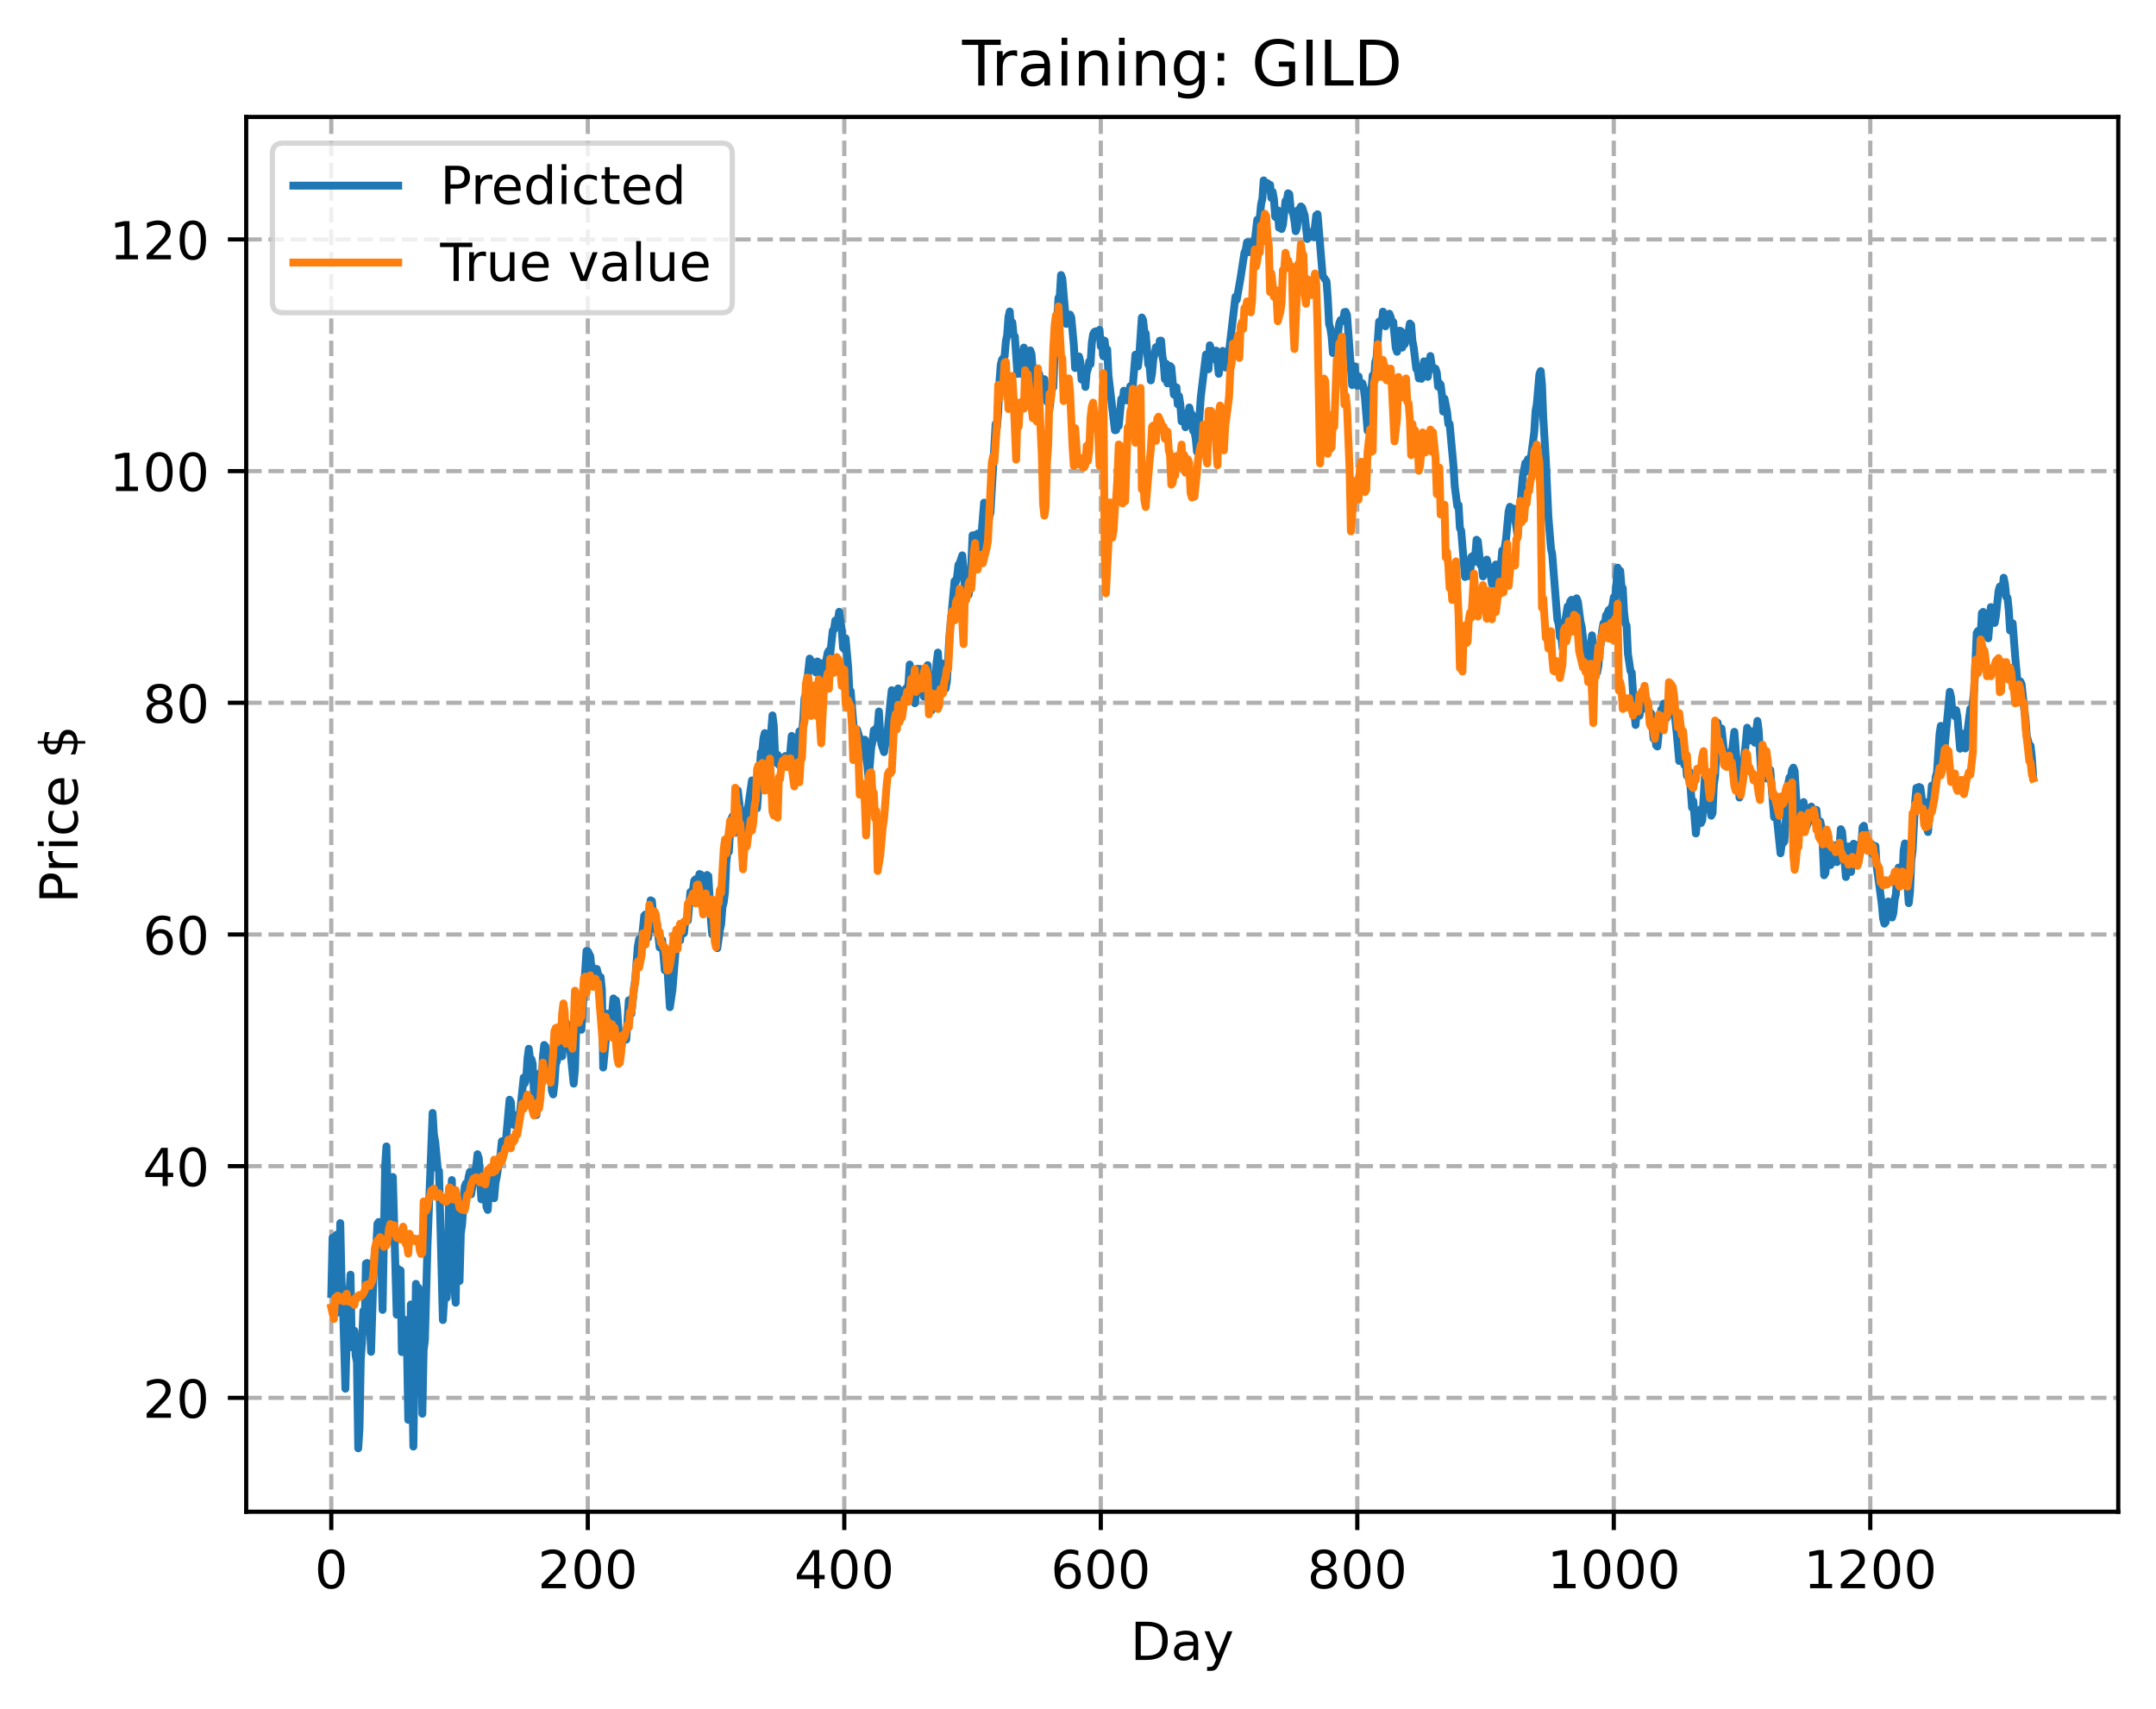 <?xml version="1.0" encoding="utf-8" standalone="no"?>
<!DOCTYPE svg PUBLIC "-//W3C//DTD SVG 1.1//EN"
  "http://www.w3.org/Graphics/SVG/1.1/DTD/svg11.dtd">
<!-- Created with matplotlib (https://matplotlib.org/) -->
<svg height="325.986pt" version="1.1" viewBox="0 0 411.286 325.986" width="411.286pt" xmlns="http://www.w3.org/2000/svg" xmlns:xlink="http://www.w3.org/1999/xlink">
 <defs>
  <style type="text/css">
*{stroke-linecap:butt;stroke-linejoin:round;}
  </style>
 </defs>
 <g id="figure_1">
  <g id="patch_1">
   <path d="M 0 325.986 
L 411.286 325.986 
L 411.286 0 
L 0 0 
z
" style="fill:#ffffff;"/>
  </g>
  <g id="axes_1">
   <g id="patch_2">
    <path d="M 46.966 288.43 
L 404.086 288.43 
L 404.086 22.318 
L 46.966 22.318 
z
" style="fill:#ffffff;"/>
   </g>
   <g id="matplotlib.axis_1">
    <g id="xtick_1">
     <g id="line2d_1">
      <path clip-path="url(#pd486c03f22)" d="M 63.198 288.43 
L 63.198 22.318 
" style="fill:none;stroke:#b0b0b0;stroke-dasharray:2.96,1.28;stroke-dashoffset:0;stroke-width:0.8;"/>
     </g>
     <g id="line2d_2">
      <defs>
       <path d="M 0 0 
L 0 3.5 
" id="ma1e7d4c420" style="stroke:#000000;stroke-width:0.8;"/>
      </defs>
      <g>
       <use style="stroke:#000000;stroke-width:0.8;" x="63.198" xlink:href="#ma1e7d4c420" y="288.43"/>
      </g>
     </g>
     <g id="text_1">
      <!-- 0 -->
      <defs>
       <path d="M 31.781 66.406 
Q 24.172 66.406 20.328 58.906 
Q 16.5 51.422 16.5 36.375 
Q 16.5 21.391 20.328 13.891 
Q 24.172 6.391 31.781 6.391 
Q 39.453 6.391 43.281 13.891 
Q 47.125 21.391 47.125 36.375 
Q 47.125 51.422 43.281 58.906 
Q 39.453 66.406 31.781 66.406 
z
M 31.781 74.219 
Q 44.047 74.219 50.516 64.516 
Q 56.984 54.828 56.984 36.375 
Q 56.984 17.969 50.516 8.266 
Q 44.047 -1.422 31.781 -1.422 
Q 19.531 -1.422 13.062 8.266 
Q 6.594 17.969 6.594 36.375 
Q 6.594 54.828 13.062 64.516 
Q 19.531 74.219 31.781 74.219 
z
" id="DejaVuSans-48"/>
      </defs>
      <g transform="translate(60.017 303.029)scale(0.1 -0.1)">
       <use xlink:href="#DejaVuSans-48"/>
      </g>
     </g>
    </g>
    <g id="xtick_2">
     <g id="line2d_3">
      <path clip-path="url(#pd486c03f22)" d="M 112.129 288.43 
L 112.129 22.318 
" style="fill:none;stroke:#b0b0b0;stroke-dasharray:2.96,1.28;stroke-dashoffset:0;stroke-width:0.8;"/>
     </g>
     <g id="line2d_4">
      <g>
       <use style="stroke:#000000;stroke-width:0.8;" x="112.129" xlink:href="#ma1e7d4c420" y="288.43"/>
      </g>
     </g>
     <g id="text_2">
      <!-- 200 -->
      <defs>
       <path d="M 19.188 8.297 
L 53.609 8.297 
L 53.609 0 
L 7.328 0 
L 7.328 8.297 
Q 12.938 14.109 22.625 23.891 
Q 32.328 33.688 34.812 36.531 
Q 39.547 41.844 41.422 45.531 
Q 43.312 49.219 43.312 52.781 
Q 43.312 58.594 39.234 62.25 
Q 35.156 65.922 28.609 65.922 
Q 23.969 65.922 18.812 64.312 
Q 13.672 62.703 7.812 59.422 
L 7.812 69.391 
Q 13.766 71.781 18.938 73 
Q 24.125 74.219 28.422 74.219 
Q 39.75 74.219 46.484 68.547 
Q 53.219 62.891 53.219 53.422 
Q 53.219 48.922 51.531 44.891 
Q 49.859 40.875 45.406 35.406 
Q 44.188 33.984 37.641 27.219 
Q 31.109 20.453 19.188 8.297 
z
" id="DejaVuSans-50"/>
      </defs>
      <g transform="translate(102.585 303.029)scale(0.1 -0.1)">
       <use xlink:href="#DejaVuSans-50"/>
       <use x="63.623" xlink:href="#DejaVuSans-48"/>
       <use x="127.246" xlink:href="#DejaVuSans-48"/>
      </g>
     </g>
    </g>
    <g id="xtick_3">
     <g id="line2d_5">
      <path clip-path="url(#pd486c03f22)" d="M 161.06 288.43 
L 161.06 22.318 
" style="fill:none;stroke:#b0b0b0;stroke-dasharray:2.96,1.28;stroke-dashoffset:0;stroke-width:0.8;"/>
     </g>
     <g id="line2d_6">
      <g>
       <use style="stroke:#000000;stroke-width:0.8;" x="161.06" xlink:href="#ma1e7d4c420" y="288.43"/>
      </g>
     </g>
     <g id="text_3">
      <!-- 400 -->
      <defs>
       <path d="M 37.797 64.312 
L 12.891 25.391 
L 37.797 25.391 
z
M 35.203 72.906 
L 47.609 72.906 
L 47.609 25.391 
L 58.016 25.391 
L 58.016 17.188 
L 47.609 17.188 
L 47.609 0 
L 37.797 0 
L 37.797 17.188 
L 4.891 17.188 
L 4.891 26.703 
z
" id="DejaVuSans-52"/>
      </defs>
      <g transform="translate(151.516 303.029)scale(0.1 -0.1)">
       <use xlink:href="#DejaVuSans-52"/>
       <use x="63.623" xlink:href="#DejaVuSans-48"/>
       <use x="127.246" xlink:href="#DejaVuSans-48"/>
      </g>
     </g>
    </g>
    <g id="xtick_4">
     <g id="line2d_7">
      <path clip-path="url(#pd486c03f22)" d="M 209.99 288.43 
L 209.99 22.318 
" style="fill:none;stroke:#b0b0b0;stroke-dasharray:2.96,1.28;stroke-dashoffset:0;stroke-width:0.8;"/>
     </g>
     <g id="line2d_8">
      <g>
       <use style="stroke:#000000;stroke-width:0.8;" x="209.99" xlink:href="#ma1e7d4c420" y="288.43"/>
      </g>
     </g>
     <g id="text_4">
      <!-- 600 -->
      <defs>
       <path d="M 33.016 40.375 
Q 26.375 40.375 22.484 35.828 
Q 18.609 31.297 18.609 23.391 
Q 18.609 15.531 22.484 10.953 
Q 26.375 6.391 33.016 6.391 
Q 39.656 6.391 43.531 10.953 
Q 47.406 15.531 47.406 23.391 
Q 47.406 31.297 43.531 35.828 
Q 39.656 40.375 33.016 40.375 
z
M 52.594 71.297 
L 52.594 62.312 
Q 48.875 64.062 45.094 64.984 
Q 41.312 65.922 37.594 65.922 
Q 27.828 65.922 22.672 59.328 
Q 17.531 52.734 16.797 39.406 
Q 19.672 43.656 24.016 45.922 
Q 28.375 48.188 33.594 48.188 
Q 44.578 48.188 50.953 41.516 
Q 57.328 34.859 57.328 23.391 
Q 57.328 12.156 50.688 5.359 
Q 44.047 -1.422 33.016 -1.422 
Q 20.359 -1.422 13.672 8.266 
Q 6.984 17.969 6.984 36.375 
Q 6.984 53.656 15.188 63.938 
Q 23.391 74.219 37.203 74.219 
Q 40.922 74.219 44.703 73.484 
Q 48.484 72.75 52.594 71.297 
z
" id="DejaVuSans-54"/>
      </defs>
      <g transform="translate(200.446 303.029)scale(0.1 -0.1)">
       <use xlink:href="#DejaVuSans-54"/>
       <use x="63.623" xlink:href="#DejaVuSans-48"/>
       <use x="127.246" xlink:href="#DejaVuSans-48"/>
      </g>
     </g>
    </g>
    <g id="xtick_5">
     <g id="line2d_9">
      <path clip-path="url(#pd486c03f22)" d="M 258.921 288.43 
L 258.921 22.318 
" style="fill:none;stroke:#b0b0b0;stroke-dasharray:2.96,1.28;stroke-dashoffset:0;stroke-width:0.8;"/>
     </g>
     <g id="line2d_10">
      <g>
       <use style="stroke:#000000;stroke-width:0.8;" x="258.921" xlink:href="#ma1e7d4c420" y="288.43"/>
      </g>
     </g>
     <g id="text_5">
      <!-- 800 -->
      <defs>
       <path d="M 31.781 34.625 
Q 24.75 34.625 20.719 30.859 
Q 16.703 27.094 16.703 20.516 
Q 16.703 13.922 20.719 10.156 
Q 24.75 6.391 31.781 6.391 
Q 38.812 6.391 42.859 10.172 
Q 46.922 13.969 46.922 20.516 
Q 46.922 27.094 42.891 30.859 
Q 38.875 34.625 31.781 34.625 
z
M 21.922 38.812 
Q 15.578 40.375 12.031 44.719 
Q 8.5 49.078 8.5 55.328 
Q 8.5 64.062 14.719 69.141 
Q 20.953 74.219 31.781 74.219 
Q 42.672 74.219 48.875 69.141 
Q 55.078 64.062 55.078 55.328 
Q 55.078 49.078 51.531 44.719 
Q 48 40.375 41.703 38.812 
Q 48.828 37.156 52.797 32.312 
Q 56.781 27.484 56.781 20.516 
Q 56.781 9.906 50.312 4.234 
Q 43.844 -1.422 31.781 -1.422 
Q 19.734 -1.422 13.25 4.234 
Q 6.781 9.906 6.781 20.516 
Q 6.781 27.484 10.781 32.312 
Q 14.797 37.156 21.922 38.812 
z
M 18.312 54.391 
Q 18.312 48.734 21.844 45.562 
Q 25.391 42.391 31.781 42.391 
Q 38.141 42.391 41.719 45.562 
Q 45.312 48.734 45.312 54.391 
Q 45.312 60.062 41.719 63.234 
Q 38.141 66.406 31.781 66.406 
Q 25.391 66.406 21.844 63.234 
Q 18.312 60.062 18.312 54.391 
z
" id="DejaVuSans-56"/>
      </defs>
      <g transform="translate(249.377 303.029)scale(0.1 -0.1)">
       <use xlink:href="#DejaVuSans-56"/>
       <use x="63.623" xlink:href="#DejaVuSans-48"/>
       <use x="127.246" xlink:href="#DejaVuSans-48"/>
      </g>
     </g>
    </g>
    <g id="xtick_6">
     <g id="line2d_11">
      <path clip-path="url(#pd486c03f22)" d="M 307.851 288.43 
L 307.851 22.318 
" style="fill:none;stroke:#b0b0b0;stroke-dasharray:2.96,1.28;stroke-dashoffset:0;stroke-width:0.8;"/>
     </g>
     <g id="line2d_12">
      <g>
       <use style="stroke:#000000;stroke-width:0.8;" x="307.851" xlink:href="#ma1e7d4c420" y="288.43"/>
      </g>
     </g>
     <g id="text_6">
      <!-- 1000 -->
      <defs>
       <path d="M 12.406 8.297 
L 28.516 8.297 
L 28.516 63.922 
L 10.984 60.406 
L 10.984 69.391 
L 28.422 72.906 
L 38.281 72.906 
L 38.281 8.297 
L 54.391 8.297 
L 54.391 0 
L 12.406 0 
z
" id="DejaVuSans-49"/>
      </defs>
      <g transform="translate(295.126 303.029)scale(0.1 -0.1)">
       <use xlink:href="#DejaVuSans-49"/>
       <use x="63.623" xlink:href="#DejaVuSans-48"/>
       <use x="127.246" xlink:href="#DejaVuSans-48"/>
       <use x="190.869" xlink:href="#DejaVuSans-48"/>
      </g>
     </g>
    </g>
    <g id="xtick_7">
     <g id="line2d_13">
      <path clip-path="url(#pd486c03f22)" d="M 356.782 288.43 
L 356.782 22.318 
" style="fill:none;stroke:#b0b0b0;stroke-dasharray:2.96,1.28;stroke-dashoffset:0;stroke-width:0.8;"/>
     </g>
     <g id="line2d_14">
      <g>
       <use style="stroke:#000000;stroke-width:0.8;" x="356.782" xlink:href="#ma1e7d4c420" y="288.43"/>
      </g>
     </g>
     <g id="text_7">
      <!-- 1200 -->
      <g transform="translate(344.057 303.029)scale(0.1 -0.1)">
       <use xlink:href="#DejaVuSans-49"/>
       <use x="63.623" xlink:href="#DejaVuSans-50"/>
       <use x="127.246" xlink:href="#DejaVuSans-48"/>
       <use x="190.869" xlink:href="#DejaVuSans-48"/>
      </g>
     </g>
    </g>
    <g id="text_8">
     <!-- Day -->
     <defs>
      <path d="M 19.672 64.797 
L 19.672 8.109 
L 31.594 8.109 
Q 46.688 8.109 53.688 14.938 
Q 60.688 21.781 60.688 36.531 
Q 60.688 51.172 53.688 57.984 
Q 46.688 64.797 31.594 64.797 
z
M 9.812 72.906 
L 30.078 72.906 
Q 51.266 72.906 61.172 64.094 
Q 71.094 55.281 71.094 36.531 
Q 71.094 17.672 61.125 8.828 
Q 51.172 0 30.078 0 
L 9.812 0 
z
" id="DejaVuSans-68"/>
      <path d="M 34.281 27.484 
Q 23.391 27.484 19.188 25 
Q 14.984 22.516 14.984 16.5 
Q 14.984 11.719 18.141 8.906 
Q 21.297 6.109 26.703 6.109 
Q 34.188 6.109 38.703 11.406 
Q 43.219 16.703 43.219 25.484 
L 43.219 27.484 
z
M 52.203 31.203 
L 52.203 0 
L 43.219 0 
L 43.219 8.297 
Q 40.141 3.328 35.547 0.953 
Q 30.953 -1.422 24.312 -1.422 
Q 15.922 -1.422 10.953 3.297 
Q 6 8.016 6 15.922 
Q 6 25.141 12.172 29.828 
Q 18.359 34.516 30.609 34.516 
L 43.219 34.516 
L 43.219 35.406 
Q 43.219 41.609 39.141 45 
Q 35.062 48.391 27.688 48.391 
Q 23 48.391 18.547 47.266 
Q 14.109 46.141 10.016 43.891 
L 10.016 52.203 
Q 14.938 54.109 19.578 55.047 
Q 24.219 56 28.609 56 
Q 40.484 56 46.344 49.844 
Q 52.203 43.703 52.203 31.203 
z
" id="DejaVuSans-97"/>
      <path d="M 32.172 -5.078 
Q 28.375 -14.844 24.75 -17.812 
Q 21.141 -20.797 15.094 -20.797 
L 7.906 -20.797 
L 7.906 -13.281 
L 13.188 -13.281 
Q 16.891 -13.281 18.938 -11.516 
Q 21 -9.766 23.484 -3.219 
L 25.094 0.875 
L 2.984 54.688 
L 12.5 54.688 
L 29.594 11.922 
L 46.688 54.688 
L 56.203 54.688 
z
" id="DejaVuSans-121"/>
     </defs>
     <g transform="translate(215.652 316.707)scale(0.1 -0.1)">
      <use xlink:href="#DejaVuSans-68"/>
      <use x="77.002" xlink:href="#DejaVuSans-97"/>
      <use x="138.281" xlink:href="#DejaVuSans-121"/>
     </g>
    </g>
   </g>
   <g id="matplotlib.axis_2">
    <g id="ytick_1">
     <g id="line2d_15">
      <path clip-path="url(#pd486c03f22)" d="M 46.966 266.7 
L 404.086 266.7 
" style="fill:none;stroke:#b0b0b0;stroke-dasharray:2.96,1.28;stroke-dashoffset:0;stroke-width:0.8;"/>
     </g>
     <g id="line2d_16">
      <defs>
       <path d="M 0 0 
L -3.5 0 
" id="m3649b53f8a" style="stroke:#000000;stroke-width:0.8;"/>
      </defs>
      <g>
       <use style="stroke:#000000;stroke-width:0.8;" x="46.966" xlink:href="#m3649b53f8a" y="266.7"/>
      </g>
     </g>
     <g id="text_9">
      <!-- 20 -->
      <g transform="translate(27.241 270.5)scale(0.1 -0.1)">
       <use xlink:href="#DejaVuSans-50"/>
       <use x="63.623" xlink:href="#DejaVuSans-48"/>
      </g>
     </g>
    </g>
    <g id="ytick_2">
     <g id="line2d_17">
      <path clip-path="url(#pd486c03f22)" d="M 46.966 222.496 
L 404.086 222.496 
" style="fill:none;stroke:#b0b0b0;stroke-dasharray:2.96,1.28;stroke-dashoffset:0;stroke-width:0.8;"/>
     </g>
     <g id="line2d_18">
      <g>
       <use style="stroke:#000000;stroke-width:0.8;" x="46.966" xlink:href="#m3649b53f8a" y="222.496"/>
      </g>
     </g>
     <g id="text_10">
      <!-- 40 -->
      <g transform="translate(27.241 226.296)scale(0.1 -0.1)">
       <use xlink:href="#DejaVuSans-52"/>
       <use x="63.623" xlink:href="#DejaVuSans-48"/>
      </g>
     </g>
    </g>
    <g id="ytick_3">
     <g id="line2d_19">
      <path clip-path="url(#pd486c03f22)" d="M 46.966 178.292 
L 404.086 178.292 
" style="fill:none;stroke:#b0b0b0;stroke-dasharray:2.96,1.28;stroke-dashoffset:0;stroke-width:0.8;"/>
     </g>
     <g id="line2d_20">
      <g>
       <use style="stroke:#000000;stroke-width:0.8;" x="46.966" xlink:href="#m3649b53f8a" y="178.292"/>
      </g>
     </g>
     <g id="text_11">
      <!-- 60 -->
      <g transform="translate(27.241 182.092)scale(0.1 -0.1)">
       <use xlink:href="#DejaVuSans-54"/>
       <use x="63.623" xlink:href="#DejaVuSans-48"/>
      </g>
     </g>
    </g>
    <g id="ytick_4">
     <g id="line2d_21">
      <path clip-path="url(#pd486c03f22)" d="M 46.966 134.088 
L 404.086 134.088 
" style="fill:none;stroke:#b0b0b0;stroke-dasharray:2.96,1.28;stroke-dashoffset:0;stroke-width:0.8;"/>
     </g>
     <g id="line2d_22">
      <g>
       <use style="stroke:#000000;stroke-width:0.8;" x="46.966" xlink:href="#m3649b53f8a" y="134.088"/>
      </g>
     </g>
     <g id="text_12">
      <!-- 80 -->
      <g transform="translate(27.241 137.887)scale(0.1 -0.1)">
       <use xlink:href="#DejaVuSans-56"/>
       <use x="63.623" xlink:href="#DejaVuSans-48"/>
      </g>
     </g>
    </g>
    <g id="ytick_5">
     <g id="line2d_23">
      <path clip-path="url(#pd486c03f22)" d="M 46.966 89.884 
L 404.086 89.884 
" style="fill:none;stroke:#b0b0b0;stroke-dasharray:2.96,1.28;stroke-dashoffset:0;stroke-width:0.8;"/>
     </g>
     <g id="line2d_24">
      <g>
       <use style="stroke:#000000;stroke-width:0.8;" x="46.966" xlink:href="#m3649b53f8a" y="89.884"/>
      </g>
     </g>
     <g id="text_13">
      <!-- 100 -->
      <g transform="translate(20.878 93.683)scale(0.1 -0.1)">
       <use xlink:href="#DejaVuSans-49"/>
       <use x="63.623" xlink:href="#DejaVuSans-48"/>
       <use x="127.246" xlink:href="#DejaVuSans-48"/>
      </g>
     </g>
    </g>
    <g id="ytick_6">
     <g id="line2d_25">
      <path clip-path="url(#pd486c03f22)" d="M 46.966 45.68 
L 404.086 45.68 
" style="fill:none;stroke:#b0b0b0;stroke-dasharray:2.96,1.28;stroke-dashoffset:0;stroke-width:0.8;"/>
     </g>
     <g id="line2d_26">
      <g>
       <use style="stroke:#000000;stroke-width:0.8;" x="46.966" xlink:href="#m3649b53f8a" y="45.68"/>
      </g>
     </g>
     <g id="text_14">
      <!-- 120 -->
      <g transform="translate(20.878 49.479)scale(0.1 -0.1)">
       <use xlink:href="#DejaVuSans-49"/>
       <use x="63.623" xlink:href="#DejaVuSans-50"/>
       <use x="127.246" xlink:href="#DejaVuSans-48"/>
      </g>
     </g>
    </g>
    <g id="text_15">
     <!-- Price $ -->
     <defs>
      <path d="M 19.672 64.797 
L 19.672 37.406 
L 32.078 37.406 
Q 38.969 37.406 42.719 40.969 
Q 46.484 44.531 46.484 51.125 
Q 46.484 57.672 42.719 61.234 
Q 38.969 64.797 32.078 64.797 
z
M 9.812 72.906 
L 32.078 72.906 
Q 44.344 72.906 50.609 67.359 
Q 56.891 61.812 56.891 51.125 
Q 56.891 40.328 50.609 34.812 
Q 44.344 29.297 32.078 29.297 
L 19.672 29.297 
L 19.672 0 
L 9.812 0 
z
" id="DejaVuSans-80"/>
      <path d="M 41.109 46.297 
Q 39.594 47.172 37.812 47.578 
Q 36.031 48 33.891 48 
Q 26.266 48 22.188 43.047 
Q 18.109 38.094 18.109 28.812 
L 18.109 0 
L 9.078 0 
L 9.078 54.688 
L 18.109 54.688 
L 18.109 46.188 
Q 20.953 51.172 25.484 53.578 
Q 30.031 56 36.531 56 
Q 37.453 56 38.578 55.875 
Q 39.703 55.766 41.062 55.516 
z
" id="DejaVuSans-114"/>
      <path d="M 9.422 54.688 
L 18.406 54.688 
L 18.406 0 
L 9.422 0 
z
M 9.422 75.984 
L 18.406 75.984 
L 18.406 64.594 
L 9.422 64.594 
z
" id="DejaVuSans-105"/>
      <path d="M 48.781 52.594 
L 48.781 44.188 
Q 44.969 46.297 41.141 47.344 
Q 37.312 48.391 33.406 48.391 
Q 24.656 48.391 19.812 42.844 
Q 14.984 37.312 14.984 27.297 
Q 14.984 17.281 19.812 11.734 
Q 24.656 6.203 33.406 6.203 
Q 37.312 6.203 41.141 7.25 
Q 44.969 8.297 48.781 10.406 
L 48.781 2.094 
Q 45.016 0.344 40.984 -0.531 
Q 36.969 -1.422 32.422 -1.422 
Q 20.062 -1.422 12.781 6.344 
Q 5.516 14.109 5.516 27.297 
Q 5.516 40.672 12.859 48.328 
Q 20.219 56 33.016 56 
Q 37.156 56 41.109 55.141 
Q 45.062 54.297 48.781 52.594 
z
" id="DejaVuSans-99"/>
      <path d="M 56.203 29.594 
L 56.203 25.203 
L 14.891 25.203 
Q 15.484 15.922 20.484 11.062 
Q 25.484 6.203 34.422 6.203 
Q 39.594 6.203 44.453 7.469 
Q 49.312 8.734 54.109 11.281 
L 54.109 2.781 
Q 49.266 0.734 44.188 -0.344 
Q 39.109 -1.422 33.891 -1.422 
Q 20.797 -1.422 13.156 6.188 
Q 5.516 13.812 5.516 26.812 
Q 5.516 40.234 12.766 48.109 
Q 20.016 56 32.328 56 
Q 43.359 56 49.781 48.891 
Q 56.203 41.797 56.203 29.594 
z
M 47.219 32.234 
Q 47.125 39.594 43.094 43.984 
Q 39.062 48.391 32.422 48.391 
Q 24.906 48.391 20.391 44.141 
Q 15.875 39.891 15.188 32.172 
z
" id="DejaVuSans-101"/>
      <path id="DejaVuSans-32"/>
      <path d="M 33.797 -14.703 
L 28.906 -14.703 
L 28.859 0 
Q 23.734 0.094 18.609 1.188 
Q 13.484 2.297 8.297 4.5 
L 8.297 13.281 
Q 13.281 10.156 18.375 8.562 
Q 23.484 6.984 28.906 6.938 
L 28.906 29.203 
Q 18.109 30.953 13.203 35.156 
Q 8.297 39.359 8.297 46.688 
Q 8.297 54.641 13.625 59.219 
Q 18.953 63.812 28.906 64.5 
L 28.906 75.984 
L 33.797 75.984 
L 33.797 64.656 
Q 38.328 64.453 42.578 63.688 
Q 46.828 62.938 50.875 61.625 
L 50.875 53.078 
Q 46.828 55.125 42.547 56.25 
Q 38.281 57.375 33.797 57.562 
L 33.797 36.719 
Q 44.875 35.016 50.094 30.609 
Q 55.328 26.219 55.328 18.609 
Q 55.328 10.359 49.781 5.594 
Q 44.234 0.828 33.797 0.094 
z
M 28.906 37.594 
L 28.906 57.625 
Q 23.25 56.984 20.266 54.391 
Q 17.281 51.812 17.281 47.516 
Q 17.281 43.312 20.031 40.969 
Q 22.797 38.625 28.906 37.594 
z
M 33.797 28.219 
L 33.797 7.078 
Q 39.984 7.906 43.141 10.594 
Q 46.297 13.281 46.297 17.672 
Q 46.297 21.969 43.281 24.5 
Q 40.281 27.047 33.797 28.219 
z
" id="DejaVuSans-36"/>
     </defs>
     <g transform="translate(14.798 172.342)rotate(-90)scale(0.1 -0.1)">
      <use xlink:href="#DejaVuSans-80"/>
      <use x="58.553" xlink:href="#DejaVuSans-114"/>
      <use x="99.666" xlink:href="#DejaVuSans-105"/>
      <use x="127.449" xlink:href="#DejaVuSans-99"/>
      <use x="182.43" xlink:href="#DejaVuSans-101"/>
      <use x="243.953" xlink:href="#DejaVuSans-32"/>
      <use x="275.74" xlink:href="#DejaVuSans-36"/>
     </g>
    </g>
   </g>
   <g id="line2d_27">
    <path clip-path="url(#pd486c03f22)" d="M 63.198 246.871 
L 63.443 236.16 
L 63.688 245.71 
L 63.932 247.91 
L 64.177 235.591 
L 64.422 250.448 
L 64.666 244.473 
L 64.911 233.357 
L 65.156 244.552 
L 65.4 247.993 
L 65.89 264.964 
L 66.134 255.246 
L 66.379 256.773 
L 66.623 247.398 
L 66.868 243.192 
L 67.113 257.049 
L 67.602 253.889 
L 67.847 258.668 
L 68.091 259.915 
L 68.336 276.334 
L 68.581 272.505 
L 68.825 259.332 
L 69.07 255.962 
L 69.315 250.108 
L 69.559 253.364 
L 69.804 241.076 
L 70.049 240.964 
L 70.783 257.923 
L 71.272 242.155 
L 71.517 238.753 
L 71.761 238.182 
L 72.006 233.477 
L 72.251 233.138 
L 72.495 238.934 
L 72.74 241.398 
L 72.984 249.922 
L 73.474 222.435 
L 73.718 218.727 
L 74.208 236.191 
L 74.452 236.669 
L 74.697 225.207 
L 74.942 224.562 
L 75.676 250.833 
L 75.92 242.074 
L 76.165 245.232 
L 76.41 242.376 
L 76.654 257.97 
L 77.144 251.773 
L 77.633 256.443 
L 77.878 270.895 
L 78.122 269.994 
L 78.367 248.884 
L 78.856 276 
L 79.345 244.947 
L 79.59 247.804 
L 79.835 245.702 
L 80.079 247.949 
L 80.324 254.73 
L 80.569 269.738 
L 80.813 257.61 
L 81.058 255.703 
L 81.547 237.596 
L 82.526 212.343 
L 82.771 216.475 
L 83.015 217.769 
L 83.505 223.004 
L 83.749 223.444 
L 84.483 251.858 
L 84.728 247.939 
L 84.972 236.938 
L 85.217 247.608 
L 85.462 240.07 
L 85.706 226.768 
L 85.951 229.38 
L 86.196 225.149 
L 86.44 241.206 
L 86.685 246.039 
L 86.93 248.558 
L 87.174 233.896 
L 87.419 229.766 
L 87.664 244.419 
L 87.908 235.312 
L 88.153 233.598 
L 88.642 226.405 
L 88.887 225.781 
L 89.132 227.131 
L 89.376 224.613 
L 89.621 223.599 
L 89.866 227.885 
L 90.11 226.434 
L 90.355 224.195 
L 90.844 222.512 
L 91.089 220.215 
L 91.333 220.992 
L 91.823 228.829 
L 92.067 228.09 
L 92.312 225.831 
L 92.557 226.769 
L 92.801 230.245 
L 93.046 230.847 
L 93.291 226.774 
L 93.535 226.233 
L 93.78 224.86 
L 94.025 225.462 
L 94.269 228.619 
L 94.514 225.72 
L 94.759 224.508 
L 95.248 221.322 
L 95.493 220.133 
L 95.737 217.74 
L 95.982 218.841 
L 96.227 219.314 
L 96.471 218.034 
L 97.205 209.821 
L 97.45 210.25 
L 97.694 214.17 
L 97.939 214.593 
L 98.184 214.71 
L 98.428 214.559 
L 98.673 212.732 
L 98.918 213.087 
L 99.162 212.682 
L 99.896 205.597 
L 100.141 206.664 
L 100.386 205.677 
L 100.63 201.925 
L 100.875 200.09 
L 101.12 202.043 
L 101.364 202.076 
L 101.609 202.927 
L 101.854 208.54 
L 102.343 212.743 
L 102.832 205.859 
L 103.077 204.674 
L 103.321 206.787 
L 103.566 201.569 
L 103.811 199.37 
L 104.055 199.668 
L 104.3 200.705 
L 104.789 204.163 
L 105.034 203.408 
L 105.279 208.092 
L 105.523 208.81 
L 105.768 206.794 
L 106.013 203.08 
L 106.257 202.408 
L 106.991 198.612 
L 107.236 201.538 
L 107.725 195.699 
L 107.97 195.089 
L 108.459 199.775 
L 108.704 199.534 
L 109.438 206.753 
L 109.682 204.006 
L 109.927 195.973 
L 110.172 192.597 
L 110.661 196.282 
L 110.906 196.479 
L 111.884 181.422 
L 112.129 181.495 
L 112.618 182.458 
L 112.863 185.141 
L 113.108 184.592 
L 113.352 188.06 
L 113.597 188.144 
L 113.842 184.862 
L 114.086 185.833 
L 114.331 187.672 
L 114.575 186.41 
L 114.82 188.817 
L 115.065 203.684 
L 115.554 198.561 
L 115.799 193.4 
L 116.043 193.996 
L 116.288 193.477 
L 116.533 194.223 
L 116.777 193.259 
L 117.022 190.493 
L 117.267 191.627 
L 117.511 190.863 
L 117.756 192.857 
L 118.245 200.094 
L 118.49 200.098 
L 118.979 197.088 
L 119.224 198.117 
L 119.469 198.351 
L 119.958 190.84 
L 120.447 193.427 
L 120.936 188.548 
L 121.181 186.917 
L 121.67 180.567 
L 121.915 179.218 
L 122.16 179.464 
L 122.404 179.53 
L 122.894 174.713 
L 123.138 174.467 
L 123.628 178.927 
L 124.117 171.773 
L 124.362 171.908 
L 124.851 177.294 
L 125.34 176.188 
L 125.83 180.772 
L 126.074 179.653 
L 126.319 179.344 
L 126.808 185.106 
L 127.297 184.436 
L 127.787 192.168 
L 128.276 188.858 
L 129.01 179.848 
L 129.255 179.369 
L 129.744 179.445 
L 129.989 176.899 
L 130.478 178.05 
L 130.723 175.706 
L 130.967 175.583 
L 131.212 175.662 
L 131.701 170.194 
L 131.946 170.198 
L 132.191 169.779 
L 132.435 168.029 
L 132.68 167.753 
L 132.924 168.528 
L 133.169 168.524 
L 133.414 166.76 
L 133.658 166.849 
L 133.903 169.661 
L 134.148 169.196 
L 134.392 169.083 
L 134.637 169.932 
L 134.882 166.937 
L 135.126 167.144 
L 135.616 175.483 
L 135.86 178.275 
L 136.35 176.948 
L 136.594 180.211 
L 136.839 180.908 
L 137.328 177.428 
L 137.573 176.37 
L 137.818 173.026 
L 138.062 172.15 
L 138.307 170.19 
L 138.551 164.6 
L 138.796 162.306 
L 139.041 162.526 
L 139.285 158.365 
L 139.53 156.211 
L 139.775 155.696 
L 140.019 157.993 
L 140.264 158.887 
L 140.509 153.465 
L 140.753 150.801 
L 141.243 154.951 
L 141.487 154.664 
L 141.732 155.935 
L 141.977 160.296 
L 142.221 158.376 
L 142.466 155.008 
L 142.711 153.992 
L 143.445 148.891 
L 143.689 150.665 
L 143.934 153.857 
L 144.178 153.936 
L 144.423 154.223 
L 145.157 143.538 
L 145.402 143.407 
L 145.646 140.833 
L 145.891 139.868 
L 146.136 141.58 
L 146.38 144.528 
L 146.625 143.936 
L 146.87 142.516 
L 147.359 136.487 
L 147.604 138.378 
L 147.848 143.992 
L 148.093 145.524 
L 148.338 144.017 
L 148.582 145.935 
L 148.827 145.459 
L 149.072 145.526 
L 149.316 146.146 
L 149.561 144.49 
L 149.806 144.243 
L 150.05 145.878 
L 150.295 144.793 
L 150.539 145.812 
L 151.029 140.4 
L 151.273 140.782 
L 151.763 145.392 
L 152.007 145.043 
L 152.497 139.525 
L 152.741 139.551 
L 152.986 139.832 
L 153.231 137.322 
L 153.475 133.22 
L 153.72 132.412 
L 154.454 125.652 
L 154.699 126.021 
L 154.943 127.049 
L 155.677 128.327 
L 155.922 126.208 
L 156.166 128.055 
L 156.656 126.539 
L 156.9 128.764 
L 157.145 129.379 
L 157.39 128.693 
L 157.634 125.952 
L 157.879 124.577 
L 158.124 124.124 
L 158.368 124.86 
L 158.858 120.324 
L 159.102 120.101 
L 159.347 118.389 
L 159.592 118.462 
L 159.836 118.418 
L 160.081 116.721 
L 160.57 120.088 
L 160.815 123.584 
L 161.06 123.848 
L 161.304 121.777 
L 161.794 127.248 
L 162.038 131.95 
L 162.283 131.867 
L 163.017 140.838 
L 163.261 141.699 
L 163.506 139.207 
L 164.24 141.674 
L 164.485 143.506 
L 164.974 141.125 
L 165.219 144.436 
L 165.463 146.091 
L 165.708 148.654 
L 166.197 142.655 
L 166.442 141.511 
L 166.687 139.325 
L 166.931 140.796 
L 167.176 138.902 
L 167.421 138.862 
L 167.665 135.74 
L 167.91 140.216 
L 168.154 142.008 
L 168.644 143.502 
L 168.888 141.994 
L 169.133 141.439 
L 169.867 133.93 
L 170.112 131.682 
L 170.356 135.798 
L 170.846 136.42 
L 171.335 131.352 
L 171.58 134.682 
L 171.824 132.562 
L 172.069 135.505 
L 172.314 131.865 
L 172.558 132.3 
L 172.803 131.374 
L 173.048 131.374 
L 173.292 130.521 
L 173.537 126.785 
L 174.026 130.115 
L 174.271 131.091 
L 174.515 134.179 
L 174.76 132.185 
L 175.005 127.592 
L 175.249 129.238 
L 175.494 127.615 
L 175.739 131.289 
L 175.983 128.476 
L 176.228 132.913 
L 176.473 130.635 
L 176.717 129.434 
L 176.962 126.9 
L 177.207 131.004 
L 177.451 132.57 
L 177.696 135.572 
L 177.941 134.627 
L 178.185 130.984 
L 178.43 130.041 
L 178.675 126.383 
L 178.919 124.505 
L 179.164 128.87 
L 179.409 130.185 
L 179.653 126.557 
L 179.898 127.457 
L 180.387 131.381 
L 180.632 129.987 
L 181.121 121.332 
L 182.1 110.854 
L 182.344 111.064 
L 182.589 109.949 
L 182.834 107.743 
L 183.078 107.464 
L 183.568 105.957 
L 184.057 111.967 
L 184.302 112.28 
L 184.546 111.258 
L 184.791 113.47 
L 185.036 111.471 
L 185.28 107.869 
L 185.525 102.136 
L 185.77 103.349 
L 186.014 102.058 
L 186.259 102.434 
L 186.503 101.812 
L 186.993 104.781 
L 187.727 95.904 
L 187.971 100.304 
L 188.216 99.89 
L 188.461 100.443 
L 188.705 98.671 
L 188.95 97.803 
L 189.929 80.895 
L 190.173 81.542 
L 190.418 78.654 
L 190.663 72.694 
L 190.907 69.584 
L 191.152 68.615 
L 191.641 68.008 
L 191.886 65.095 
L 192.13 63.902 
L 192.375 60.479 
L 192.62 59.423 
L 192.864 62.925 
L 193.109 61.506 
L 193.354 63.91 
L 193.598 64.216 
L 194.088 71.345 
L 194.332 71.087 
L 194.577 70.057 
L 194.822 71.347 
L 195.311 66.312 
L 195.556 69.995 
L 195.8 71.862 
L 196.045 68.949 
L 196.29 70.468 
L 196.534 66.849 
L 196.779 67.566 
L 197.268 74.087 
L 197.513 74.781 
L 197.758 71.279 
L 198.002 71.926 
L 198.247 71.319 
L 198.491 72.537 
L 198.736 72.668 
L 198.981 73.635 
L 199.225 72.348 
L 199.715 76.624 
L 199.959 76.059 
L 200.204 78.109 
L 200.693 73.543 
L 200.938 73.902 
L 201.183 67.385 
L 201.427 64.653 
L 201.917 56.843 
L 202.161 56.489 
L 202.406 52.472 
L 202.651 53.153 
L 203.385 61.786 
L 203.629 60.688 
L 203.874 61.355 
L 204.118 60.021 
L 204.363 60.547 
L 204.852 65.905 
L 205.097 70.216 
L 205.586 68.427 
L 205.831 68.004 
L 206.076 68.976 
L 206.32 72.417 
L 206.565 70.533 
L 206.81 71.164 
L 207.054 73.826 
L 207.299 71.079 
L 207.544 70.348 
L 207.788 68.96 
L 208.033 69.475 
L 208.278 65.426 
L 208.522 63.78 
L 208.767 63.327 
L 209.012 63.212 
L 209.256 63.411 
L 209.746 62.927 
L 209.99 66.107 
L 210.235 64.814 
L 210.479 67.996 
L 210.724 64.999 
L 210.969 67.384 
L 211.213 66.648 
L 211.458 71.658 
L 212.681 82.09 
L 212.926 82.046 
L 213.171 80.731 
L 213.415 81.272 
L 213.905 76.124 
L 214.149 76.593 
L 214.394 74.543 
L 214.883 76.204 
L 215.128 76.418 
L 215.617 73.682 
L 215.862 74.488 
L 216.106 73.435 
L 216.596 67.67 
L 216.84 69.402 
L 217.085 69.904 
L 217.33 67.716 
L 217.819 60.578 
L 218.064 61.077 
L 218.308 63.439 
L 218.553 63.584 
L 219.042 69.528 
L 219.287 69.713 
L 219.532 72.577 
L 219.776 71.162 
L 220.021 68.446 
L 220.266 67.579 
L 220.51 66.234 
L 220.755 66.549 
L 221 67.048 
L 221.244 65.004 
L 221.489 64.99 
L 221.734 67.845 
L 221.978 69.2 
L 222.223 72.362 
L 222.467 69.404 
L 222.712 73.145 
L 222.957 72.392 
L 223.201 69.816 
L 223.446 70.088 
L 223.935 75.289 
L 224.18 75.425 
L 224.425 73.898 
L 224.669 77.146 
L 224.914 75.563 
L 225.159 77.139 
L 225.403 80.387 
L 225.648 79.383 
L 225.893 78.963 
L 226.137 81.513 
L 226.382 78.782 
L 226.627 79.709 
L 226.871 77.74 
L 227.116 78.801 
L 227.361 79.043 
L 227.605 82.198 
L 227.85 82.259 
L 228.094 83.636 
L 228.339 86.195 
L 229.073 75.675 
L 230.052 67.642 
L 230.541 70.453 
L 230.786 65.878 
L 231.275 67.298 
L 231.52 67.581 
L 231.764 68.569 
L 232.009 66.895 
L 232.498 71.323 
L 232.743 67.829 
L 233.232 66.947 
L 233.722 70.118 
L 233.966 68.937 
L 234.211 67.18 
L 234.455 67.064 
L 235.679 56.619 
L 235.923 57.191 
L 236.657 52.999 
L 237.391 48.214 
L 237.636 47.706 
L 237.881 46.225 
L 238.125 48.136 
L 238.37 46.219 
L 238.615 47.806 
L 238.859 46.421 
L 239.104 48.249 
L 239.838 41.93 
L 240.082 42.529 
L 240.327 41.469 
L 240.572 38.981 
L 240.816 37.901 
L 241.061 34.414 
L 241.306 35.334 
L 241.55 34.958 
L 241.795 34.943 
L 242.04 35.34 
L 242.284 35.266 
L 242.529 37.77 
L 242.774 36.605 
L 243.018 37.975 
L 243.263 41.378 
L 243.508 41.522 
L 243.752 40.136 
L 243.997 43.452 
L 244.242 43.188 
L 244.486 43.697 
L 244.731 42.929 
L 245.22 38.356 
L 245.465 38.288 
L 245.709 36.875 
L 245.954 37.034 
L 246.199 39.656 
L 246.688 40.793 
L 246.933 42.133 
L 247.177 44.118 
L 247.422 43.467 
L 247.667 40.063 
L 247.911 39.911 
L 248.156 39.393 
L 248.401 39.597 
L 248.89 41.135 
L 249.379 45.594 
L 249.624 45.351 
L 249.869 44.277 
L 250.113 45.149 
L 250.358 44.349 
L 250.603 45.255 
L 251.092 41.078 
L 251.337 40.874 
L 251.826 46.679 
L 252.315 52.622 
L 253.049 53.677 
L 253.294 56.957 
L 253.538 61.796 
L 253.783 62.622 
L 254.028 64.28 
L 254.272 67.366 
L 254.517 66.685 
L 254.762 67.076 
L 255.496 61.623 
L 255.74 61.06 
L 255.985 61.305 
L 256.23 61.167 
L 256.474 59.534 
L 256.719 59.498 
L 256.964 60.117 
L 257.942 73.461 
L 258.187 72.352 
L 258.431 69.887 
L 258.676 72.866 
L 258.921 73.609 
L 259.165 71.818 
L 259.41 73.566 
L 259.655 73.028 
L 259.899 73.126 
L 260.144 74.032 
L 260.389 76.009 
L 260.878 82.167 
L 261.123 79.961 
L 261.857 71.622 
L 262.101 72.807 
L 262.346 69.109 
L 262.591 68.275 
L 263.08 61.352 
L 263.325 61.992 
L 263.569 61.813 
L 263.814 59.457 
L 264.058 61.689 
L 264.303 62.264 
L 264.792 60.521 
L 265.037 59.851 
L 265.282 60.475 
L 265.526 61.528 
L 265.771 61.422 
L 266.26 66.399 
L 266.505 67.122 
L 266.75 65.669 
L 266.994 63.093 
L 267.239 63.165 
L 267.484 66.334 
L 267.728 65.463 
L 267.973 65.676 
L 268.218 63.585 
L 268.462 63.655 
L 268.707 63.204 
L 268.952 61.73 
L 269.196 61.993 
L 269.441 65.079 
L 269.685 66.269 
L 270.175 70.385 
L 270.419 70.459 
L 270.664 72.194 
L 270.909 70.662 
L 271.153 72.273 
L 271.643 68.943 
L 271.887 68.974 
L 272.377 71.912 
L 272.866 67.925 
L 273.111 69.716 
L 273.355 70.299 
L 273.6 70.233 
L 273.845 70.34 
L 274.089 71.095 
L 274.334 73.766 
L 274.579 73.08 
L 274.823 73.4 
L 275.068 75.285 
L 275.313 78.524 
L 275.557 76.061 
L 276.046 78.589 
L 276.291 80.903 
L 276.536 80.894 
L 277.27 88.873 
L 277.514 92.8 
L 278.004 96.601 
L 278.248 96.362 
L 278.493 100.762 
L 278.738 101.228 
L 279.472 110.094 
L 279.716 109.56 
L 279.961 107.223 
L 280.206 109.924 
L 280.45 109.283 
L 280.695 106.251 
L 280.94 106.071 
L 281.184 107.247 
L 281.429 106.12 
L 281.673 102.981 
L 281.918 103.235 
L 282.407 107.774 
L 282.652 107.705 
L 282.897 109.978 
L 283.386 107.567 
L 283.631 106.765 
L 284.12 109.106 
L 284.365 109.78 
L 284.609 111.392 
L 285.343 107.708 
L 285.588 111.918 
L 285.833 112.037 
L 286.077 110.67 
L 286.567 105.044 
L 286.811 106.045 
L 287.301 102.797 
L 287.79 97.563 
L 288.034 96.691 
L 288.279 98.163 
L 288.768 97.044 
L 289.502 102.235 
L 290.481 91.043 
L 290.97 88.354 
L 291.215 89.587 
L 291.46 87.631 
L 291.704 89.93 
L 292.683 82.415 
L 292.928 78.432 
L 293.172 77.055 
L 293.661 71.387 
L 293.906 70.791 
L 294.151 73.343 
L 294.395 79.663 
L 294.885 87.697 
L 295.374 98.571 
L 295.863 104.6 
L 296.108 105.742 
L 297.087 118.193 
L 297.331 119.011 
L 297.576 121.542 
L 297.821 121.297 
L 298.065 123.655 
L 298.31 121.669 
L 298.555 118.667 
L 299.044 115.683 
L 299.289 117.625 
L 299.533 114.755 
L 299.778 114.44 
L 300.022 116.565 
L 300.267 115.992 
L 300.512 115.843 
L 300.756 114.152 
L 301.001 114.795 
L 301.49 118.526 
L 301.735 119.595 
L 302.224 123.884 
L 302.469 125.404 
L 302.714 123.944 
L 302.958 125.597 
L 303.448 123.449 
L 303.692 121.214 
L 304.426 128.115 
L 304.671 128.338 
L 304.916 127.051 
L 305.16 123.833 
L 305.405 122.637 
L 305.649 120.178 
L 305.894 118.889 
L 306.139 119.11 
L 306.383 117.369 
L 306.628 117.099 
L 306.873 116.404 
L 307.117 118.046 
L 307.362 115.972 
L 307.607 115.473 
L 307.851 113.939 
L 308.096 114.602 
L 308.585 108.303 
L 308.83 110.273 
L 309.075 108.892 
L 309.319 111.822 
L 309.564 112.218 
L 309.809 116.804 
L 310.053 118.886 
L 310.298 119.373 
L 310.543 124.686 
L 311.032 127.973 
L 311.277 128.334 
L 311.766 135.795 
L 312.01 138.321 
L 312.5 132.684 
L 312.744 136.569 
L 312.989 135.07 
L 313.234 135.319 
L 313.478 135.062 
L 313.723 135.17 
L 313.968 134.998 
L 314.212 133.698 
L 314.702 136.591 
L 314.946 136.061 
L 315.191 137.98 
L 315.436 140.94 
L 315.68 139.309 
L 315.925 142.209 
L 316.17 142.429 
L 316.659 137.319 
L 316.904 135.376 
L 317.148 135.288 
L 317.393 134.238 
L 317.882 137.056 
L 318.127 135.715 
L 318.371 136.374 
L 318.616 132.797 
L 318.861 132.533 
L 319.105 135.211 
L 319.35 135.95 
L 319.595 137.481 
L 319.839 139.718 
L 320.329 145.189 
L 320.818 142.255 
L 321.307 145.95 
L 321.552 145.134 
L 321.797 148.022 
L 322.041 148.221 
L 322.286 147.23 
L 322.775 154.081 
L 323.02 152.852 
L 323.509 159.018 
L 323.754 156.638 
L 323.998 156.383 
L 324.243 154.504 
L 324.488 157.032 
L 324.732 156.52 
L 325.222 148.236 
L 325.466 148.544 
L 325.711 153.786 
L 325.956 154.494 
L 326.2 154.087 
L 326.445 155.636 
L 326.69 155.15 
L 326.934 149.772 
L 327.179 148.024 
L 327.668 137.892 
L 327.913 139.952 
L 328.158 140.04 
L 328.402 138.979 
L 328.892 143.515 
L 329.136 146.12 
L 329.381 146.164 
L 329.87 145.006 
L 330.115 143.437 
L 330.359 143.742 
L 330.849 139.626 
L 331.827 152.176 
L 332.072 147.551 
L 332.317 147.216 
L 332.561 146.676 
L 333.295 138.84 
L 333.785 141.285 
L 334.029 139.515 
L 334.274 139.811 
L 334.519 141.193 
L 334.763 141.714 
L 335.252 137.551 
L 335.497 139.41 
L 335.986 147.964 
L 336.231 147.601 
L 336.476 145.751 
L 336.72 146.742 
L 336.965 148.534 
L 337.454 147.093 
L 337.699 146.884 
L 338.433 155.93 
L 338.678 156.035 
L 338.922 155.706 
L 339.656 162.802 
L 339.901 161.035 
L 340.146 160.873 
L 340.39 160.553 
L 341.124 149.538 
L 341.369 148.338 
L 341.613 148.366 
L 341.858 146.883 
L 342.103 146.461 
L 342.347 147.085 
L 342.837 155.25 
L 343.081 153.367 
L 343.326 153.804 
L 343.571 155.978 
L 344.06 153.028 
L 344.549 157.805 
L 344.794 157.267 
L 345.283 154.358 
L 345.528 153.887 
L 345.773 156.015 
L 346.017 156.652 
L 346.507 154.515 
L 346.996 159.677 
L 347.24 156.733 
L 347.485 157.971 
L 347.73 161.616 
L 347.974 166.999 
L 348.219 166.572 
L 348.464 164.085 
L 348.708 159.266 
L 348.953 160.887 
L 349.198 165.056 
L 349.442 164.558 
L 350.176 161.258 
L 350.421 164.486 
L 350.91 161.633 
L 351.155 158.205 
L 351.4 158.675 
L 352.134 167.336 
L 352.623 161.499 
L 352.868 165.565 
L 353.112 166.369 
L 353.357 162.629 
L 353.601 160.978 
L 353.846 161.939 
L 354.091 164.108 
L 354.335 161.193 
L 354.825 162.943 
L 355.069 161.198 
L 355.314 157.824 
L 355.559 157.555 
L 355.803 159.233 
L 356.048 162.027 
L 356.293 161.764 
L 356.537 161.78 
L 357.027 161.037 
L 357.271 162.979 
L 357.516 163.047 
L 357.761 161.415 
L 358.005 165.338 
L 358.495 168.865 
L 358.984 172.572 
L 359.228 175.246 
L 359.473 176.235 
L 359.718 175.933 
L 359.962 172.531 
L 360.207 171.999 
L 360.452 174.149 
L 360.696 173.493 
L 360.941 175.052 
L 361.186 174.179 
L 361.43 171.644 
L 361.675 170.558 
L 361.92 166.564 
L 362.164 165.535 
L 362.654 168.89 
L 362.898 167.959 
L 363.143 162.249 
L 363.388 160.919 
L 363.632 167.058 
L 363.877 168.995 
L 364.122 172.319 
L 364.366 170.082 
L 364.611 164.188 
L 364.856 162.29 
L 365.345 152.894 
L 365.589 150.312 
L 365.834 151.257 
L 366.079 150.15 
L 366.323 150.249 
L 366.813 153.84 
L 367.057 153.045 
L 367.302 153.058 
L 367.547 157.703 
L 367.791 158.742 
L 368.525 149.875 
L 368.77 150.824 
L 369.015 150.966 
L 369.259 148.235 
L 369.504 147.382 
L 369.993 140.037 
L 370.238 138.491 
L 370.483 139.427 
L 370.727 143.161 
L 370.972 142.446 
L 371.95 131.98 
L 372.195 133.024 
L 372.44 135.622 
L 372.929 136.656 
L 373.174 135.499 
L 373.418 136.936 
L 373.908 142.85 
L 374.152 142.253 
L 374.397 139.998 
L 374.886 142.802 
L 375.376 139.048 
L 375.865 135.241 
L 376.11 136.171 
L 376.599 131.664 
L 377.088 120.764 
L 377.333 120.369 
L 377.577 122.387 
L 377.822 121.491 
L 378.067 116.964 
L 378.311 116.74 
L 378.801 119.157 
L 379.29 121.791 
L 379.779 115.826 
L 380.024 117.257 
L 380.513 118.859 
L 380.758 117.44 
L 381.247 112.774 
L 381.492 111.904 
L 381.737 112.099 
L 381.981 112.985 
L 382.226 110.228 
L 382.471 111.43 
L 382.715 113.886 
L 382.96 114.063 
L 383.204 116.415 
L 383.449 120.304 
L 383.938 118.912 
L 384.428 125.238 
L 384.917 130.734 
L 385.406 130.011 
L 385.651 130.547 
L 386.14 135.262 
L 386.385 137.121 
L 386.63 140.35 
L 387.119 142.246 
L 387.364 142.279 
L 387.608 144.531 
L 387.853 148.276 
L 387.853 148.276 
" style="fill:none;stroke:#1f77b4;stroke-linecap:square;stroke-width:1.5;"/>
   </g>
   <g id="line2d_28">
    <path clip-path="url(#pd486c03f22)" d="M 63.198 249.461 
L 63.688 251.649 
L 63.932 247.604 
L 64.177 248.068 
L 64.422 247.206 
L 64.666 247.317 
L 64.911 248.113 
L 65.156 248.024 
L 65.645 248.312 
L 65.89 247.273 
L 66.134 246.853 
L 66.379 248.267 
L 66.623 248.179 
L 66.868 248.466 
L 67.113 248.113 
L 67.602 248.975 
L 67.847 247.604 
L 68.091 247.715 
L 68.336 247.206 
L 68.581 247.074 
L 68.825 247.361 
L 69.07 247.162 
L 69.559 246.322 
L 69.804 245.151 
L 70.049 245.416 
L 70.293 244.974 
L 70.538 245.35 
L 71.027 244.333 
L 71.272 242.366 
L 71.517 238.189 
L 71.761 237.128 
L 72.006 236.642 
L 72.251 236.509 
L 72.495 236.023 
L 72.74 236.686 
L 72.984 236.531 
L 73.229 237.901 
L 73.474 237.261 
L 73.718 237.614 
L 73.963 236.376 
L 74.208 234.454 
L 74.452 233.547 
L 74.942 234.166 
L 75.186 233.746 
L 75.676 236.178 
L 75.92 235.89 
L 76.165 235.824 
L 76.41 236.509 
L 76.899 234.034 
L 77.388 237.305 
L 77.633 237.548 
L 77.878 239.183 
L 78.122 235.382 
L 78.367 236.443 
L 78.611 236.796 
L 78.856 236.664 
L 79.101 236.31 
L 79.345 236.841 
L 79.59 236.818 
L 79.835 236.354 
L 80.079 238.565 
L 80.324 239.25 
L 80.569 239.051 
L 80.813 229.215 
L 81.058 230.586 
L 81.303 231.006 
L 81.547 230.343 
L 81.792 228.685 
L 82.037 228.221 
L 82.281 227.116 
L 82.526 227.425 
L 82.771 226.784 
L 83.26 228.398 
L 83.505 228.154 
L 83.749 227.69 
L 84.239 228.442 
L 84.483 228.95 
L 84.728 228.53 
L 84.972 229.326 
L 85.217 229.215 
L 85.462 228.862 
L 85.706 226.541 
L 85.951 226.652 
L 86.196 228.287 
L 86.44 228.862 
L 86.685 227.514 
L 86.93 227.071 
L 87.664 230.475 
L 88.153 230.807 
L 88.398 230.674 
L 88.642 230.917 
L 88.887 229.724 
L 89.132 227.956 
L 89.376 228.066 
L 89.621 227.226 
L 89.866 225.944 
L 90.355 224.839 
L 90.844 224.618 
L 91.578 225.613 
L 91.823 225.215 
L 92.067 224.397 
L 92.312 224.817 
L 92.557 225.988 
L 93.046 223.204 
L 93.291 223.734 
L 93.535 222.717 
L 93.78 222.828 
L 94.025 223.712 
L 94.269 221.259 
L 94.514 223.403 
L 94.759 221.303 
L 95.003 222.695 
L 95.493 220.507 
L 95.737 221.612 
L 96.471 218.96 
L 96.716 218.96 
L 96.96 217.457 
L 97.45 219.093 
L 97.694 217.081 
L 97.939 217.877 
L 98.184 217.523 
L 98.428 216.109 
L 98.673 216.485 
L 99.652 210.561 
L 99.896 211.556 
L 100.63 208.837 
L 100.875 209.522 
L 101.12 209.5 
L 101.364 211.07 
L 101.854 212.816 
L 102.098 212.506 
L 102.343 212.462 
L 102.587 210.318 
L 102.832 211.49 
L 103.077 209.766 
L 103.566 202.737 
L 103.811 204.859 
L 104.055 204.373 
L 104.3 205.633 
L 104.545 205.389 
L 104.789 206.207 
L 105.034 206.583 
L 105.523 200.991 
L 105.768 196.748 
L 106.013 196.129 
L 106.257 198.891 
L 106.502 195.952 
L 106.747 196.107 
L 106.991 198.494 
L 107.236 193.388 
L 107.481 191.443 
L 107.725 193.034 
L 107.97 199.135 
L 108.215 197.234 
L 108.459 197.344 
L 108.704 197.985 
L 109.193 200.085 
L 109.438 195.576 
L 109.682 189.012 
L 109.927 190.603 
L 110.416 195.134 
L 110.661 194.228 
L 110.906 194.029 
L 111.395 186.581 
L 111.64 186.337 
L 111.884 189.432 
L 112.129 186.47 
L 112.374 187.708 
L 112.618 186.094 
L 113.108 188.282 
L 113.597 186.735 
L 113.842 187.951 
L 114.086 187.575 
L 115.065 200.129 
L 115.554 194.007 
L 115.799 195.001 
L 116.043 195.001 
L 116.288 197.808 
L 116.533 196.084 
L 116.777 195.466 
L 117.022 198.118 
L 117.267 196.107 
L 117.756 201.831 
L 118.001 202.98 
L 118.245 202.759 
L 118.49 200.881 
L 118.735 197.499 
L 118.979 198.162 
L 119.224 197.587 
L 119.713 195.466 
L 119.958 196.018 
L 120.203 193.056 
L 120.447 193.056 
L 120.936 188.614 
L 121.181 187.465 
L 121.426 184.171 
L 121.67 183.464 
L 121.915 184.614 
L 122.404 182.226 
L 122.649 178.071 
L 122.894 178.933 
L 123.138 180.237 
L 123.628 176.392 
L 123.872 172.612 
L 124.117 173.828 
L 124.606 175.198 
L 124.851 173.872 
L 125.096 174.424 
L 125.585 178.337 
L 125.83 177.806 
L 126.074 179.839 
L 126.319 180.038 
L 126.563 180.724 
L 126.808 180.657 
L 127.053 182.337 
L 127.297 185.166 
L 127.542 185.122 
L 127.787 184.171 
L 128.276 181.188 
L 128.521 178.447 
L 128.765 179.088 
L 129.01 177.364 
L 129.255 181.077 
L 129.499 177.32 
L 129.744 176.237 
L 129.989 177.696 
L 130.233 176.259 
L 130.478 175.839 
L 130.723 175.927 
L 130.967 175.817 
L 131.212 172.413 
L 131.457 171.971 
L 131.701 171.816 
L 132.191 170.49 
L 132.68 172.347 
L 132.924 168.833 
L 133.169 168.744 
L 133.414 169.761 
L 133.658 172.59 
L 133.903 172.236 
L 134.148 174.469 
L 134.637 170.468 
L 134.882 171.949 
L 135.126 172.104 
L 135.371 172.988 
L 135.616 174.513 
L 135.86 171.573 
L 136.105 174.38 
L 136.35 179.663 
L 136.594 180.724 
L 136.839 172.236 
L 137.084 172.347 
L 137.328 169.739 
L 137.573 170.336 
L 138.062 162.025 
L 138.307 160.147 
L 138.551 162.843 
L 139.285 156.566 
L 139.53 156.898 
L 139.775 158.997 
L 140.019 157.295 
L 140.264 150.289 
L 140.509 153.604 
L 140.753 154.046 
L 140.998 157.649 
L 141.243 157.207 
L 141.732 165.849 
L 141.977 162.003 
L 142.466 161.473 
L 142.711 159.506 
L 142.955 158.445 
L 143.2 156.433 
L 143.445 158.467 
L 143.689 156.942 
L 143.934 153.803 
L 144.178 152.588 
L 144.423 146.753 
L 144.668 146.023 
L 144.912 146.532 
L 145.402 145.559 
L 145.646 146.2 
L 145.891 150.842 
L 146.136 150.731 
L 146.625 147.372 
L 146.87 144.719 
L 147.359 154.842 
L 147.604 155.594 
L 147.848 153.096 
L 148.093 153.052 
L 148.338 156.013 
L 148.582 148.256 
L 148.827 148.609 
L 149.072 145.891 
L 149.316 145.161 
L 149.561 145.228 
L 149.806 144.697 
L 150.05 146.355 
L 150.295 144.962 
L 150.539 144.918 
L 150.784 144.675 
L 151.518 150.046 
L 152.252 145.427 
L 152.497 149.25 
L 152.741 145.161 
L 152.986 144.631 
L 153.231 138.73 
L 153.475 137.625 
L 153.72 130.596 
L 153.965 129.27 
L 154.209 129.336 
L 154.699 136.608 
L 154.943 132.607 
L 155.188 134.42 
L 155.433 130.729 
L 155.677 132.652 
L 155.922 136.674 
L 156.166 129.624 
L 156.411 138.177 
L 156.656 141.824 
L 157.145 131.922 
L 157.39 130.11 
L 157.634 129.668 
L 157.879 128.452 
L 158.124 131.414 
L 158.368 125.667 
L 158.613 128.121 
L 158.858 127.878 
L 159.102 128.364 
L 159.347 126.198 
L 159.592 125.358 
L 160.081 126.021 
L 160.326 127.922 
L 160.57 130.883 
L 160.815 127.59 
L 161.06 127.745 
L 161.304 134.265 
L 161.549 135.017 
L 161.794 133.58 
L 162.038 134.442 
L 162.283 134.707 
L 162.527 138.487 
L 162.772 145.029 
L 163.017 144.145 
L 163.261 139.017 
L 163.751 143.968 
L 163.995 151.615 
L 164.24 151.483 
L 164.485 149.493 
L 164.729 150.046 
L 164.974 153.074 
L 165.219 159.395 
L 165.708 148.145 
L 165.953 147.438 
L 166.197 147.349 
L 166.442 151.328 
L 166.687 151.262 
L 166.931 156.168 
L 167.176 154.754 
L 167.421 166.18 
L 167.91 163.285 
L 168.399 157.782 
L 168.644 156.19 
L 169.133 149.869 
L 169.378 147.659 
L 169.622 147.173 
L 169.867 147.571 
L 170.112 147.173 
L 170.601 137.426 
L 170.846 136.254 
L 171.09 139.15 
L 171.335 134.464 
L 171.58 137.801 
L 171.824 136.807 
L 172.069 136.895 
L 172.558 133.315 
L 172.803 133.425 
L 173.048 131.944 
L 173.292 133.867 
L 173.537 132.32 
L 173.782 129.557 
L 174.026 131.569 
L 174.271 130.088 
L 174.515 127.679 
L 174.76 132.011 
L 175.005 129.314 
L 175.249 129.977 
L 175.494 129.491 
L 175.739 131.414 
L 175.983 130.662 
L 176.228 128.452 
L 176.473 127.413 
L 176.717 127.9 
L 176.962 128.806 
L 177.207 136.298 
L 177.451 135.105 
L 177.696 132.276 
L 177.941 132.806 
L 178.185 132.497 
L 178.43 132.386 
L 178.675 134.552 
L 178.919 135.26 
L 179.164 134.575 
L 179.409 131.436 
L 179.653 132.32 
L 179.898 132.298 
L 180.142 130.11 
L 180.387 129.27 
L 180.632 127.59 
L 180.876 127.657 
L 181.366 118.396 
L 181.61 116.628 
L 181.855 118.153 
L 182.1 118.374 
L 182.344 114.904 
L 182.589 114.329 
L 182.834 114.793 
L 183.078 112.318 
L 183.323 114.196 
L 183.812 122.883 
L 184.057 113.777 
L 184.302 114.506 
L 184.546 113.467 
L 184.791 111.235 
L 185.036 110.793 
L 185.28 112.34 
L 185.77 105.378 
L 186.014 103.61 
L 186.259 108.56 
L 186.503 108.671 
L 186.748 107.168 
L 186.993 106.969 
L 187.237 105.82 
L 187.482 107.455 
L 188.216 104.56 
L 188.461 103.19 
L 189.195 88.293 
L 189.439 87.055 
L 189.684 88.138 
L 190.173 81.132 
L 190.418 73.418 
L 190.663 76.026 
L 190.907 73.507 
L 191.397 73.175 
L 191.641 69.197 
L 191.886 69.042 
L 192.375 78.038 
L 192.62 75.452 
L 192.864 76.866 
L 193.109 71.716 
L 193.354 75.761 
L 193.843 87.696 
L 194.088 79.364 
L 194.332 81.397 
L 194.577 76.778 
L 194.822 76.711 
L 195.066 77.794 
L 195.311 77.971 
L 195.556 70.633 
L 195.8 73.661 
L 196.045 71.363 
L 197.024 79.806 
L 197.268 75.474 
L 197.758 80.402 
L 198.002 70.28 
L 198.491 81.64 
L 198.736 86.702 
L 198.981 96.117 
L 199.225 98.371 
L 199.47 96.78 
L 199.715 88.227 
L 199.959 85 
L 200.204 75.142 
L 200.449 76.424 
L 200.693 74.015 
L 200.938 66.213 
L 201.183 62.058 
L 201.427 60.157 
L 201.672 66.191 
L 201.917 58.455 
L 202.406 67.826 
L 202.651 68.401 
L 202.895 76.512 
L 203.14 74.545 
L 203.385 75.628 
L 203.629 74.369 
L 203.874 72.18 
L 204.118 74.634 
L 204.608 85.331 
L 204.852 88.912 
L 205.097 81.684 
L 205.586 88.58 
L 206.076 88.558 
L 206.32 87.431 
L 206.565 89.221 
L 206.81 89.177 
L 207.054 88.669 
L 207.299 85.044 
L 207.544 87.939 
L 207.788 85.862 
L 208.033 79.739 
L 208.278 77.595 
L 208.522 76.822 
L 208.767 79.187 
L 209.012 80.358 
L 209.256 80.756 
L 209.501 82.9 
L 209.746 88.868 
L 209.99 84.58 
L 210.479 71.208 
L 210.724 105.577 
L 210.969 113.202 
L 211.458 103.61 
L 211.703 95.852 
L 211.947 100.316 
L 212.192 102.571 
L 212.437 101.134 
L 212.681 97.001 
L 212.926 95.078 
L 213.171 91.034 
L 213.415 84.801 
L 213.66 85 
L 213.905 87.21 
L 214.149 96.051 
L 214.394 91.52 
L 214.639 95.631 
L 215.128 81.53 
L 215.373 81.972 
L 215.617 78.524 
L 215.862 77.64 
L 216.106 74.17 
L 216.596 84.469 
L 216.84 80.646 
L 217.085 79.209 
L 217.574 74.015 
L 217.819 93.354 
L 218.064 90.105 
L 218.308 95.454 
L 218.553 96.736 
L 219.287 88.116 
L 219.532 85.685 
L 219.776 81.397 
L 220.021 81.176 
L 220.266 83.85 
L 220.51 84.116 
L 220.755 79.916 
L 221 79.496 
L 221.489 80.623 
L 221.734 82.082 
L 221.978 81.419 
L 222.223 83.718 
L 222.712 82.325 
L 222.957 85.884 
L 223.201 86.856 
L 223.446 92.47 
L 223.691 92.161 
L 223.935 90.039 
L 224.18 90.746 
L 224.425 87.011 
L 224.669 88.912 
L 224.914 89.265 
L 225.403 84.823 
L 225.648 89.31 
L 225.893 86.768 
L 226.137 90.194 
L 226.382 87.497 
L 226.627 87.674 
L 226.871 88.359 
L 227.116 94.017 
L 227.361 94.923 
L 227.605 93.354 
L 227.85 94.769 
L 228.339 90.172 
L 228.584 87.32 
L 229.073 84.845 
L 229.318 85 
L 229.562 80.977 
L 229.807 82.502 
L 230.052 86.834 
L 230.296 88.425 
L 230.541 78.391 
L 230.786 80.646 
L 231.03 78.391 
L 231.275 81.729 
L 231.52 83.386 
L 231.764 81.662 
L 232.254 88.757 
L 232.498 78.811 
L 232.743 77.374 
L 232.988 83.276 
L 233.477 85.928 
L 233.722 81.375 
L 234.455 75.761 
L 234.7 70.567 
L 234.945 69.329 
L 235.189 65.572 
L 235.679 67.406 
L 235.923 65.086 
L 236.168 64.003 
L 236.413 68.291 
L 236.657 62.345 
L 236.902 61.483 
L 237.147 62.765 
L 237.391 58.765 
L 237.636 59.074 
L 237.881 57.505 
L 238.125 59.096 
L 238.37 59.03 
L 238.615 59.604 
L 238.859 57.284 
L 239.104 50.83 
L 239.349 47.603 
L 239.593 50.852 
L 239.838 49.747 
L 240.082 47.736 
L 240.327 48.156 
L 240.572 43.006 
L 240.816 46.122 
L 241.061 42.387 
L 241.306 40.796 
L 241.55 41.238 
L 241.795 45.172 
L 242.04 46.785 
L 242.284 55.737 
L 242.529 52.134 
L 243.018 56.643 
L 243.263 55.272 
L 243.508 56.444 
L 243.752 61.284 
L 244.242 59.516 
L 244.486 57.726 
L 244.731 51.515 
L 244.976 51.449 
L 245.22 48.222 
L 245.465 49.526 
L 245.709 49.659 
L 246.199 51.338 
L 246.443 50.852 
L 246.688 61.527 
L 246.933 66.589 
L 247.667 50.322 
L 247.911 50.41 
L 248.156 46.564 
L 248.401 48.178 
L 248.645 48.642 
L 248.89 56.068 
L 249.135 57.969 
L 249.379 53.239 
L 249.624 55.383 
L 249.869 53.968 
L 250.113 56.289 
L 250.358 55.405 
L 250.847 52.178 
L 251.092 54.057 
L 251.337 62.5 
L 251.826 88.425 
L 252.07 84.226 
L 252.315 74.501 
L 252.56 72.225 
L 252.804 72.689 
L 253.294 86.591 
L 253.538 80.447 
L 253.783 85.663 
L 254.028 85.331 
L 254.272 79.054 
L 254.517 81.441 
L 255.006 68.6 
L 255.251 69.219 
L 255.496 65.461 
L 255.74 65.506 
L 255.985 64.224 
L 256.474 77.198 
L 256.719 75.496 
L 256.964 77.75 
L 257.453 89.575 
L 257.697 101.377 
L 257.942 98.725 
L 258.187 93.885 
L 258.431 93.708 
L 258.676 93.686 
L 258.921 91.52 
L 259.165 95.321 
L 259.41 89.287 
L 259.655 88.094 
L 259.899 88.448 
L 260.389 93.885 
L 260.633 93.443 
L 260.878 86.259 
L 261.367 81.905 
L 261.612 86.215 
L 261.857 86.061 
L 262.101 73.087 
L 262.346 72.225 
L 262.591 70.81 
L 262.835 65.66 
L 263.08 71.915 
L 263.325 69.528 
L 263.569 71.915 
L 263.814 68.666 
L 264.058 69.771 
L 264.303 70.037 
L 264.548 72.578 
L 264.792 71.451 
L 265.037 71.959 
L 265.282 70.324 
L 265.526 73.993 
L 266.016 84.204 
L 266.505 79.872 
L 266.75 71.915 
L 266.994 75.496 
L 267.239 75.429 
L 267.484 75.827 
L 267.728 75.363 
L 267.973 72.689 
L 268.218 72.203 
L 268.462 76.711 
L 268.707 76.955 
L 268.952 80.071 
L 269.196 86.834 
L 269.441 80.889 
L 269.685 83.453 
L 269.93 82.082 
L 270.175 85.574 
L 270.419 84.093 
L 270.664 89.818 
L 270.909 88.801 
L 271.398 82.502 
L 271.887 86.348 
L 272.132 84.071 
L 272.621 82.944 
L 272.866 81.972 
L 273.111 86.171 
L 273.355 82.458 
L 273.845 87.254 
L 274.089 94.283 
L 274.579 89.221 
L 274.823 98.172 
L 275.068 97.73 
L 275.313 97.62 
L 275.557 96.294 
L 275.802 106.372 
L 276.046 105.311 
L 276.291 107.919 
L 276.536 112.207 
L 276.78 110.771 
L 277.025 114.484 
L 277.27 107.942 
L 277.514 110.638 
L 277.759 107.102 
L 278.248 117.445 
L 278.493 127.458 
L 278.738 125.137 
L 278.982 128.121 
L 279.227 119.965 
L 279.472 119.324 
L 279.716 122.728 
L 279.961 122.463 
L 280.206 118.064 
L 280.45 116.849 
L 280.695 117.821 
L 281.184 109.445 
L 281.429 113.401 
L 281.673 114.219 
L 281.918 117.644 
L 282.163 113.975 
L 282.407 115.633 
L 282.897 111.633 
L 283.141 116.186 
L 283.386 116.407 
L 283.631 118.064 
L 283.875 112.671 
L 284.609 118.153 
L 284.854 112.76 
L 285.343 116.782 
L 286.077 110.97 
L 286.322 113.224 
L 286.567 111.367 
L 286.811 113.025 
L 287.056 111.389 
L 287.301 106.085 
L 287.545 103.764 
L 287.79 111.809 
L 288.279 106.549 
L 288.768 107.632 
L 289.013 107.875 
L 289.258 102.88 
L 289.502 102.615 
L 289.992 95.542 
L 290.236 99.675 
L 290.481 98.526 
L 290.726 99.101 
L 290.97 95.984 
L 291.215 96.095 
L 291.46 93.885 
L 291.704 93.664 
L 291.949 91.652 
L 292.194 91.122 
L 292.438 89.641 
L 292.683 86.038 
L 292.928 85.619 
L 293.172 84.823 
L 293.661 88.293 
L 293.906 96.515 
L 294.151 115.943 
L 294.395 114.196 
L 294.885 121.711 
L 295.129 121.136 
L 295.374 123.745 
L 295.619 121.556 
L 295.863 120.429 
L 296.108 125.468 
L 296.353 127.988 
L 296.597 128.121 
L 296.842 126.109 
L 297.087 127.988 
L 297.331 127.723 
L 297.576 129.358 
L 298.065 126.728 
L 298.31 120.341 
L 298.555 119.7 
L 298.799 122.396 
L 299.044 121.225 
L 299.289 118.484 
L 299.533 119.545 
L 299.778 119.236 
L 300.022 120.496 
L 300.267 117.291 
L 300.756 117.689 
L 301.246 124.253 
L 301.98 127.369 
L 302.224 126.33 
L 302.469 128.231 
L 302.714 127.48 
L 302.958 130.132 
L 303.448 126.64 
L 303.937 137.956 
L 304.182 128.983 
L 304.426 129.071 
L 304.916 123.347 
L 305.16 125.491 
L 305.405 121.424 
L 305.649 121.998 
L 305.894 119.611 
L 306.139 120.274 
L 306.383 119.435 
L 306.628 121.38 
L 306.873 121.844 
L 307.117 119.346 
L 307.362 118.772 
L 307.607 122.065 
L 307.851 119.368 
L 308.096 118.086 
L 308.341 119.611 
L 308.585 115.191 
L 308.83 131.768 
L 309.075 130.132 
L 309.319 131.348 
L 309.564 135.26 
L 309.809 133.072 
L 310.053 135.039 
L 310.298 133.889 
L 310.543 134.597 
L 310.787 133.182 
L 311.277 135.569 
L 311.521 136.519 
L 311.766 135.039 
L 312.01 134.84 
L 312.255 134.862 
L 312.5 135.746 
L 312.744 132.541 
L 312.989 132.784 
L 313.234 131.878 
L 313.478 132.055 
L 313.723 130.839 
L 313.968 132.983 
L 314.457 134.597 
L 314.702 138.133 
L 314.946 138.685 
L 315.191 137.669 
L 315.68 140.962 
L 315.925 138.774 
L 316.17 138.022 
L 316.414 136.321 
L 316.659 138.398 
L 316.904 136.63 
L 317.393 139.349 
L 317.637 136.652 
L 317.882 136.741 
L 318.127 136.321 
L 318.371 130.154 
L 318.616 130.331 
L 319.105 131.06 
L 319.35 132.718 
L 319.595 135.746 
L 319.839 136.365 
L 320.084 138.818 
L 320.329 136.033 
L 320.818 140.188 
L 321.063 139.459 
L 321.552 144.609 
L 321.797 144.056 
L 322.041 147.747 
L 322.286 149.493 
L 322.531 149.427 
L 322.775 150.112 
L 323.02 150.355 
L 323.265 148.654 
L 323.509 148.808 
L 323.754 146.664 
L 323.998 146.709 
L 324.243 147.018 
L 324.488 146.443 
L 324.732 144.299 
L 324.977 143.305 
L 325.222 147.615 
L 325.466 148.167 
L 325.711 147.195 
L 325.956 150.643 
L 326.2 152.3 
L 326.445 150.82 
L 326.69 147.349 
L 326.934 147.261 
L 327.179 137.47 
L 327.424 138.862 
L 327.668 142.001 
L 327.913 141.271 
L 328.647 143.857 
L 328.892 145.979 
L 329.136 145.183 
L 329.381 146.333 
L 329.625 144.476 
L 329.87 144.167 
L 330.115 146.156 
L 330.359 145.427 
L 330.849 149.913 
L 331.093 150.842 
L 331.338 150.974 
L 331.583 150.731 
L 331.827 150.046 
L 332.072 151.726 
L 332.561 148.521 
L 333.051 143.57 
L 333.295 143.924 
L 333.54 147.128 
L 333.785 146.465 
L 334.029 147.239 
L 334.274 147.438 
L 334.519 148.897 
L 334.763 148.145 
L 335.008 147.946 
L 335.497 151.483 
L 335.742 152.632 
L 336.231 142.089 
L 336.72 144.056 
L 336.965 143.283 
L 337.21 145.117 
L 337.454 147.858 
L 337.944 149.405 
L 338.188 151.969 
L 338.433 151.483 
L 339.167 154.665 
L 339.412 155.638 
L 339.656 151.969 
L 339.901 153.494 
L 340.146 153.405 
L 340.39 152.853 
L 340.635 150.775 
L 340.88 149.958 
L 341.124 151.217 
L 341.613 150.908 
L 341.858 149.272 
L 342.103 163.197 
L 342.347 165.937 
L 342.592 164.235 
L 342.837 161.384 
L 343.081 161.605 
L 343.326 156.632 
L 343.571 155.505 
L 344.305 158.776 
L 345.039 155.085 
L 345.283 155.129 
L 345.528 155.77 
L 346.017 154.555 
L 346.262 155.925 
L 346.507 158.356 
L 346.751 156.853 
L 346.996 159.749 
L 347.24 160.191 
L 347.485 160.39 
L 347.73 161.119 
L 347.974 159.572 
L 348.219 159.417 
L 348.464 158.268 
L 348.708 159.041 
L 348.953 161.185 
L 349.198 160.986 
L 349.442 161.738 
L 349.932 161.716 
L 350.176 162.6 
L 350.421 162.246 
L 350.91 160.788 
L 351.155 162.6 
L 351.4 162.865 
L 351.644 163.992 
L 351.889 163.97 
L 352.134 163.749 
L 352.378 164.103 
L 352.623 164.987 
L 353.357 163.484 
L 353.601 164.898 
L 354.091 163.926 
L 354.335 165.186 
L 354.58 164.479 
L 355.314 159.329 
L 355.559 159.395 
L 355.803 160.368 
L 356.048 159.307 
L 356.293 162.357 
L 356.537 160.434 
L 356.782 161.053 
L 357.027 162.357 
L 357.271 161.473 
L 357.516 162.998 
L 357.761 163.462 
L 358.005 164.898 
L 358.25 165.142 
L 358.495 165.65 
L 358.739 168.324 
L 358.984 168.501 
L 359.228 168.943 
L 359.473 168.656 
L 359.718 167.926 
L 359.962 168.766 
L 360.207 168.214 
L 360.696 168.369 
L 360.941 167.484 
L 361.186 168.081 
L 361.43 166.357 
L 361.675 166.18 
L 362.164 168.744 
L 362.409 169.186 
L 362.898 166.291 
L 363.388 167.263 
L 363.632 167.661 
L 363.877 169.186 
L 364.366 165.937 
L 364.611 161.716 
L 364.856 155.129 
L 365.1 155.041 
L 365.345 153.45 
L 365.589 154.754 
L 365.834 151.947 
L 366.079 154.29 
L 366.568 154.643 
L 366.813 154.29 
L 367.057 157.34 
L 367.302 157.848 
L 367.791 157.627 
L 368.036 156.632 
L 368.281 154.908 
L 368.525 154.93 
L 369.015 152.455 
L 369.504 148.631 
L 369.749 147.88 
L 369.993 146.488 
L 370.238 147.924 
L 370.483 146.93 
L 370.972 143.062 
L 371.216 142.73 
L 371.461 143.592 
L 371.706 143.283 
L 372.195 149.206 
L 372.44 148.587 
L 372.684 148.963 
L 372.929 147.571 
L 373.174 150.223 
L 373.418 150.886 
L 373.908 149.294 
L 374.152 148.786 
L 374.397 151.018 
L 374.642 151.527 
L 374.886 150.444 
L 375.131 148.808 
L 375.62 147.305 
L 375.865 147.814 
L 376.354 143.504 
L 376.599 131.37 
L 376.844 125.888 
L 377.088 125.8 
L 377.333 128.43 
L 377.577 127.568 
L 377.822 121.998 
L 378.067 122.816 
L 378.311 124.098 
L 378.556 124.12 
L 378.801 125.955 
L 379.045 129.027 
L 379.29 128.872 
L 379.535 127.524 
L 379.779 129.027 
L 380.024 128.253 
L 380.269 128.298 
L 380.513 126.861 
L 380.758 126.109 
L 381.247 125.557 
L 381.492 132.077 
L 381.737 131.834 
L 381.981 126.308 
L 382.226 127.038 
L 382.471 128.74 
L 382.715 126.33 
L 382.96 129.358 
L 383.204 129.712 
L 383.449 127.369 
L 383.694 128.408 
L 383.938 131.215 
L 384.183 131.502 
L 384.428 134.199 
L 384.672 133.558 
L 384.917 134.066 
L 385.162 130.574 
L 385.406 131.414 
L 385.651 133.713 
L 385.896 133.867 
L 386.14 134.331 
L 386.385 138.774 
L 386.874 142.951 
L 387.119 145.228 
L 387.364 145.515 
L 387.608 147.769 
L 387.853 148.543 
L 387.853 148.543 
" style="fill:none;stroke:#ff7f0e;stroke-linecap:square;stroke-width:1.5;"/>
   </g>
   <g id="patch_3">
    <path d="M 46.966 288.43 
L 46.966 22.318 
" style="fill:none;stroke:#000000;stroke-linecap:square;stroke-linejoin:miter;stroke-width:0.8;"/>
   </g>
   <g id="patch_4">
    <path d="M 404.086 288.43 
L 404.086 22.318 
" style="fill:none;stroke:#000000;stroke-linecap:square;stroke-linejoin:miter;stroke-width:0.8;"/>
   </g>
   <g id="patch_5">
    <path d="M 46.966 288.43 
L 404.086 288.43 
" style="fill:none;stroke:#000000;stroke-linecap:square;stroke-linejoin:miter;stroke-width:0.8;"/>
   </g>
   <g id="patch_6">
    <path d="M 46.966 22.318 
L 404.086 22.318 
" style="fill:none;stroke:#000000;stroke-linecap:square;stroke-linejoin:miter;stroke-width:0.8;"/>
   </g>
   <g id="text_16">
    <!-- Training: GILD -->
    <defs>
     <path d="M -0.297 72.906 
L 61.375 72.906 
L 61.375 64.594 
L 35.5 64.594 
L 35.5 0 
L 25.594 0 
L 25.594 64.594 
L -0.297 64.594 
z
" id="DejaVuSans-84"/>
     <path d="M 54.891 33.016 
L 54.891 0 
L 45.906 0 
L 45.906 32.719 
Q 45.906 40.484 42.875 44.328 
Q 39.844 48.188 33.797 48.188 
Q 26.516 48.188 22.312 43.547 
Q 18.109 38.922 18.109 30.906 
L 18.109 0 
L 9.078 0 
L 9.078 54.688 
L 18.109 54.688 
L 18.109 46.188 
Q 21.344 51.125 25.703 53.562 
Q 30.078 56 35.797 56 
Q 45.219 56 50.047 50.172 
Q 54.891 44.344 54.891 33.016 
z
" id="DejaVuSans-110"/>
     <path d="M 45.406 27.984 
Q 45.406 37.75 41.375 43.109 
Q 37.359 48.484 30.078 48.484 
Q 22.859 48.484 18.828 43.109 
Q 14.797 37.75 14.797 27.984 
Q 14.797 18.266 18.828 12.891 
Q 22.859 7.516 30.078 7.516 
Q 37.359 7.516 41.375 12.891 
Q 45.406 18.266 45.406 27.984 
z
M 54.391 6.781 
Q 54.391 -7.172 48.188 -13.984 
Q 42 -20.797 29.203 -20.797 
Q 24.469 -20.797 20.266 -20.094 
Q 16.062 -19.391 12.109 -17.922 
L 12.109 -9.188 
Q 16.062 -11.328 19.922 -12.344 
Q 23.781 -13.375 27.781 -13.375 
Q 36.625 -13.375 41.016 -8.766 
Q 45.406 -4.156 45.406 5.172 
L 45.406 9.625 
Q 42.625 4.781 38.281 2.391 
Q 33.938 0 27.875 0 
Q 17.828 0 11.672 7.656 
Q 5.516 15.328 5.516 27.984 
Q 5.516 40.672 11.672 48.328 
Q 17.828 56 27.875 56 
Q 33.938 56 38.281 53.609 
Q 42.625 51.219 45.406 46.391 
L 45.406 54.688 
L 54.391 54.688 
z
" id="DejaVuSans-103"/>
     <path d="M 11.719 12.406 
L 22.016 12.406 
L 22.016 0 
L 11.719 0 
z
M 11.719 51.703 
L 22.016 51.703 
L 22.016 39.312 
L 11.719 39.312 
z
" id="DejaVuSans-58"/>
     <path d="M 59.516 10.406 
L 59.516 29.984 
L 43.406 29.984 
L 43.406 38.094 
L 69.281 38.094 
L 69.281 6.781 
Q 63.578 2.734 56.688 0.656 
Q 49.812 -1.422 42 -1.422 
Q 24.906 -1.422 15.25 8.562 
Q 5.609 18.562 5.609 36.375 
Q 5.609 54.25 15.25 64.234 
Q 24.906 74.219 42 74.219 
Q 49.125 74.219 55.547 72.453 
Q 61.969 70.703 67.391 67.281 
L 67.391 56.781 
Q 61.922 61.422 55.766 63.766 
Q 49.609 66.109 42.828 66.109 
Q 29.438 66.109 22.719 58.641 
Q 16.016 51.172 16.016 36.375 
Q 16.016 21.625 22.719 14.156 
Q 29.438 6.688 42.828 6.688 
Q 48.047 6.688 52.141 7.594 
Q 56.25 8.5 59.516 10.406 
z
" id="DejaVuSans-71"/>
     <path d="M 9.812 72.906 
L 19.672 72.906 
L 19.672 0 
L 9.812 0 
z
" id="DejaVuSans-73"/>
     <path d="M 9.812 72.906 
L 19.672 72.906 
L 19.672 8.297 
L 55.172 8.297 
L 55.172 0 
L 9.812 0 
z
" id="DejaVuSans-76"/>
    </defs>
    <g transform="translate(183.544 16.318)scale(0.12 -0.12)">
     <use xlink:href="#DejaVuSans-84"/>
     <use x="46.334" xlink:href="#DejaVuSans-114"/>
     <use x="87.447" xlink:href="#DejaVuSans-97"/>
     <use x="148.727" xlink:href="#DejaVuSans-105"/>
     <use x="176.51" xlink:href="#DejaVuSans-110"/>
     <use x="239.889" xlink:href="#DejaVuSans-105"/>
     <use x="267.672" xlink:href="#DejaVuSans-110"/>
     <use x="331.051" xlink:href="#DejaVuSans-103"/>
     <use x="394.527" xlink:href="#DejaVuSans-58"/>
     <use x="428.219" xlink:href="#DejaVuSans-32"/>
     <use x="460.006" xlink:href="#DejaVuSans-71"/>
     <use x="537.496" xlink:href="#DejaVuSans-73"/>
     <use x="566.988" xlink:href="#DejaVuSans-76"/>
     <use x="622.701" xlink:href="#DejaVuSans-68"/>
    </g>
   </g>
   <g id="legend_1">
    <g id="patch_7">
     <path d="M 53.966 59.674 
L 137.694 59.674 
Q 139.694 59.674 139.694 57.674 
L 139.694 29.318 
Q 139.694 27.318 137.694 27.318 
L 53.966 27.318 
Q 51.966 27.318 51.966 29.318 
L 51.966 57.674 
Q 51.966 59.674 53.966 59.674 
z
" style="fill:#ffffff;opacity:0.8;stroke:#cccccc;stroke-linejoin:miter;"/>
    </g>
    <g id="line2d_29">
     <path d="M 55.966 35.417 
L 75.966 35.417 
" style="fill:none;stroke:#1f77b4;stroke-linecap:square;stroke-width:1.5;"/>
    </g>
    <g id="line2d_30"/>
    <g id="text_17">
     <!-- Predicted -->
     <defs>
      <path d="M 45.406 46.391 
L 45.406 75.984 
L 54.391 75.984 
L 54.391 0 
L 45.406 0 
L 45.406 8.203 
Q 42.578 3.328 38.25 0.953 
Q 33.938 -1.422 27.875 -1.422 
Q 17.969 -1.422 11.734 6.484 
Q 5.516 14.406 5.516 27.297 
Q 5.516 40.188 11.734 48.094 
Q 17.969 56 27.875 56 
Q 33.938 56 38.25 53.625 
Q 42.578 51.266 45.406 46.391 
z
M 14.797 27.297 
Q 14.797 17.391 18.875 11.75 
Q 22.953 6.109 30.078 6.109 
Q 37.203 6.109 41.297 11.75 
Q 45.406 17.391 45.406 27.297 
Q 45.406 37.203 41.297 42.844 
Q 37.203 48.484 30.078 48.484 
Q 22.953 48.484 18.875 42.844 
Q 14.797 37.203 14.797 27.297 
z
" id="DejaVuSans-100"/>
      <path d="M 18.312 70.219 
L 18.312 54.688 
L 36.812 54.688 
L 36.812 47.703 
L 18.312 47.703 
L 18.312 18.016 
Q 18.312 11.328 20.141 9.422 
Q 21.969 7.516 27.594 7.516 
L 36.812 7.516 
L 36.812 0 
L 27.594 0 
Q 17.188 0 13.234 3.875 
Q 9.281 7.766 9.281 18.016 
L 9.281 47.703 
L 2.688 47.703 
L 2.688 54.688 
L 9.281 54.688 
L 9.281 70.219 
z
" id="DejaVuSans-116"/>
     </defs>
     <g transform="translate(83.966 38.917)scale(0.1 -0.1)">
      <use xlink:href="#DejaVuSans-80"/>
      <use x="58.553" xlink:href="#DejaVuSans-114"/>
      <use x="97.416" xlink:href="#DejaVuSans-101"/>
      <use x="158.939" xlink:href="#DejaVuSans-100"/>
      <use x="222.416" xlink:href="#DejaVuSans-105"/>
      <use x="250.199" xlink:href="#DejaVuSans-99"/>
      <use x="305.18" xlink:href="#DejaVuSans-116"/>
      <use x="344.389" xlink:href="#DejaVuSans-101"/>
      <use x="405.912" xlink:href="#DejaVuSans-100"/>
     </g>
    </g>
    <g id="line2d_31">
     <path d="M 55.966 50.095 
L 75.966 50.095 
" style="fill:none;stroke:#ff7f0e;stroke-linecap:square;stroke-width:1.5;"/>
    </g>
    <g id="line2d_32"/>
    <g id="text_18">
     <!-- True value -->
     <defs>
      <path d="M 8.5 21.578 
L 8.5 54.688 
L 17.484 54.688 
L 17.484 21.922 
Q 17.484 14.156 20.5 10.266 
Q 23.531 6.391 29.594 6.391 
Q 36.859 6.391 41.078 11.031 
Q 45.312 15.672 45.312 23.688 
L 45.312 54.688 
L 54.297 54.688 
L 54.297 0 
L 45.312 0 
L 45.312 8.406 
Q 42.047 3.422 37.719 1 
Q 33.406 -1.422 27.688 -1.422 
Q 18.266 -1.422 13.375 4.438 
Q 8.5 10.297 8.5 21.578 
z
M 31.109 56 
z
" id="DejaVuSans-117"/>
      <path d="M 2.984 54.688 
L 12.5 54.688 
L 29.594 8.797 
L 46.688 54.688 
L 56.203 54.688 
L 35.688 0 
L 23.484 0 
z
" id="DejaVuSans-118"/>
      <path d="M 9.422 75.984 
L 18.406 75.984 
L 18.406 0 
L 9.422 0 
z
" id="DejaVuSans-108"/>
     </defs>
     <g transform="translate(83.966 53.595)scale(0.1 -0.1)">
      <use xlink:href="#DejaVuSans-84"/>
      <use x="46.334" xlink:href="#DejaVuSans-114"/>
      <use x="87.447" xlink:href="#DejaVuSans-117"/>
      <use x="150.826" xlink:href="#DejaVuSans-101"/>
      <use x="212.35" xlink:href="#DejaVuSans-32"/>
      <use x="244.137" xlink:href="#DejaVuSans-118"/>
      <use x="303.316" xlink:href="#DejaVuSans-97"/>
      <use x="364.596" xlink:href="#DejaVuSans-108"/>
      <use x="392.379" xlink:href="#DejaVuSans-117"/>
      <use x="455.758" xlink:href="#DejaVuSans-101"/>
     </g>
    </g>
   </g>
  </g>
 </g>
 <defs>
  <clipPath id="pd486c03f22">
   <rect height="266.112" width="357.12" x="46.966" y="22.318"/>
  </clipPath>
 </defs>
</svg>
